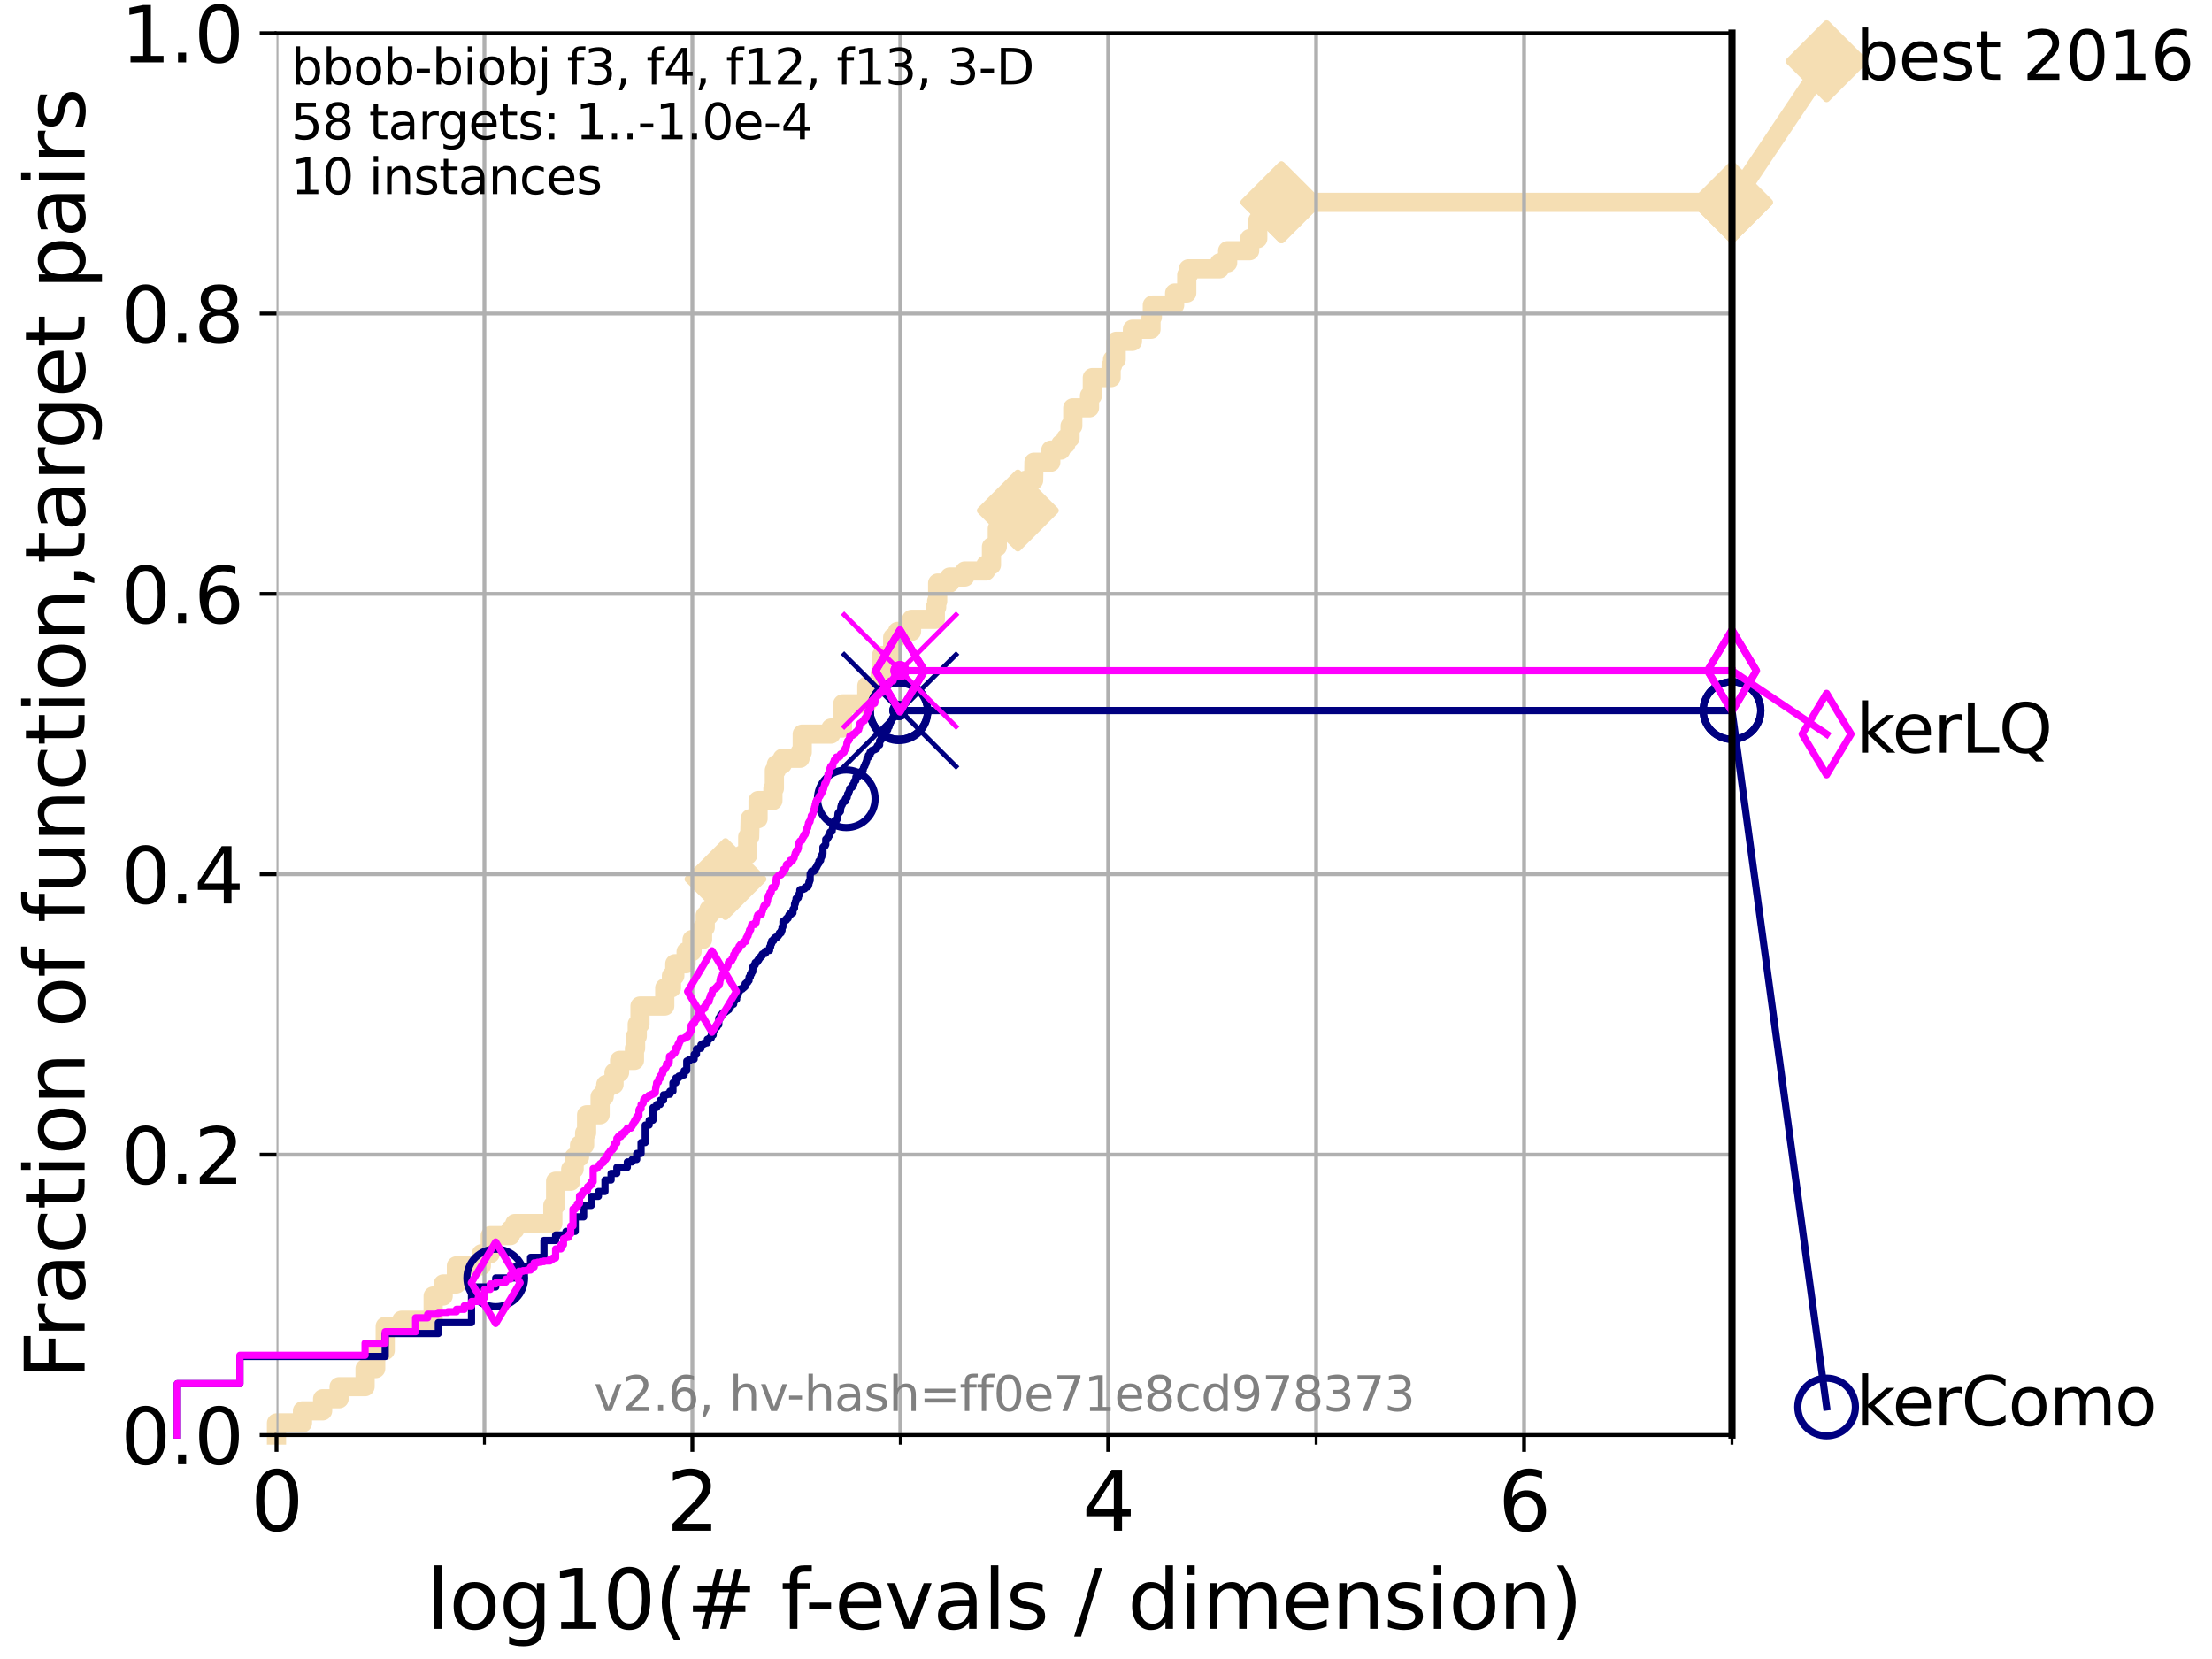 <?xml version="1.0" encoding="utf-8" standalone="no"?>
<!DOCTYPE svg PUBLIC "-//W3C//DTD SVG 1.1//EN"
  "http://www.w3.org/Graphics/SVG/1.1/DTD/svg11.dtd">
<svg xmlns:xlink="http://www.w3.org/1999/xlink" width="460.8pt" height="345.6pt" viewBox="0 0 460.8 345.6" xmlns="http://www.w3.org/2000/svg" version="1.1">
 <defs>
  <style type="text/css">*{stroke-linejoin: round; stroke-linecap: butt}</style>
 </defs>
 <g id="figure_1">
  <g id="patch_1">
   <path d="M 0 345.6 
L 460.8 345.6 
L 460.8 0 
L 0 0 
z
" style="fill: #ffffff"/>
  </g>
  <g id="axes_1">
   <g id="patch_2">
    <path d="M 57.6 298.944 
L 360.806 298.944 
L 360.806 6.912 
L 57.6 6.912 
z
" style="fill: #ffffff"/>
   </g>
   <g id="line2d_1">
    <path d="M 57.6 298.944 
L 57.6 296.426 
L 63.012 296.426 
L 63.012 293.909 
L 67.209 293.909 
L 67.209 291.391 
L 70.639 291.391 
L 70.639 288.874 
L 76.051 288.874 
L 76.051 285.098 
L 78.267 285.098 
L 78.267 281.321 
L 80.249 281.321 
L 80.249 276.286 
L 83.678 276.286 
L 83.678 275.028 
L 90.231 275.028 
L 90.231 269.993 
L 92.323 269.993 
L 92.323 267.475 
L 95.081 267.475 
L 95.081 263.699 
L 100.277 263.699 
L 100.277 261.181 
L 102.129 261.181 
L 102.129 257.405 
L 106.327 257.405 
L 106.327 256.146 
L 107.245 256.146 
L 107.245 254.887 
L 115.168 254.887 
L 115.168 251.111 
L 115.747 251.111 
L 115.747 246.076 
L 118.89 246.076 
L 118.89 243.559 
L 119.6 243.559 
L 119.6 241.041 
L 120.727 241.041 
L 120.727 238.524 
L 121.79 238.524 
L 121.79 236.006 
L 122.199 236.006 
L 122.199 232.23 
L 125.012 232.23 
L 125.012 228.454 
L 125.863 228.454 
L 125.863 227.195 
L 126.193 227.195 
L 126.193 225.936 
L 127.911 225.936 
L 127.911 223.418 
L 129.069 223.418 
L 129.069 220.901 
L 132.169 220.901 
L 132.169 218.383 
L 132.405 218.383 
L 132.405 215.866 
L 132.755 215.866 
L 132.755 213.348 
L 133.323 213.348 
L 133.323 209.572 
L 138.481 209.572 
L 138.481 205.796 
L 139.875 205.796 
L 139.875 203.278 
L 140.574 203.278 
L 140.574 200.761 
L 142.933 200.761 
L 142.933 198.243 
L 144.168 198.243 
L 144.168 195.726 
L 146.362 195.726 
L 146.362 193.208 
L 146.914 193.208 
L 146.914 190.691 
L 147.712 190.691 
L 147.712 189.432 
L 149.262 189.432 
L 149.262 186.914 
L 149.876 186.914 
L 149.876 185.656 
L 151.133 185.656 
L 151.133 183.138 
L 151.306 183.138 
L 151.306 179.362 
L 154.541 179.362 
L 154.541 178.103 
L 155.769 178.103 
L 155.769 174.327 
L 156.172 174.327 
L 156.272 170.551 
L 157.917 170.551 
L 157.917 166.774 
L 161.01 166.774 
L 161.01 164.257 
L 161.316 164.257 
L 161.316 160.481 
L 161.741 160.481 
L 161.741 159.222 
L 162.985 159.222 
L 162.985 157.963 
L 166.671 157.963 
L 166.671 156.704 
L 167.122 156.704 
L 167.122 152.928 
L 173.101 152.928 
L 173.101 151.669 
L 175.496 151.669 
L 175.555 146.634 
L 180.583 146.634 
L 180.583 142.858 
L 183.371 142.858 
L 183.371 140.34 
L 183.62 140.34 
L 183.62 136.564 
L 185.963 136.564 
L 185.963 132.788 
L 186.973 132.788 
L 186.973 131.529 
L 189.889 131.529 
L 189.889 129.012 
L 194.844 129.012 
L 194.844 126.494 
L 195.123 126.494 
L 195.123 125.235 
L 195.331 125.235 
L 195.331 121.459 
L 197.831 121.459 
L 197.831 120.2 
L 200.979 120.2 
L 200.979 118.942 
L 205.353 118.942 
L 205.353 117.683 
L 206.539 117.683 
L 206.539 113.906 
L 207.755 113.906 
L 207.755 110.13 
L 208.699 110.13 
L 208.699 106.354 
L 212.032 106.354 
L 212.032 102.578 
L 213.575 102.578 
L 213.575 100.06 
L 215.327 100.06 
L 215.391 96.284 
L 218.899 96.284 
L 218.899 93.766 
L 220.98 93.766 
L 220.98 92.508 
L 222.059 92.508 
L 222.059 91.249 
L 222.914 91.249 
L 222.914 88.731 
L 223.481 88.731 
L 223.481 84.955 
L 226.963 84.955 
L 226.963 82.438 
L 227.555 82.438 
L 227.555 78.661 
L 231.465 78.661 
L 231.465 76.144 
L 231.761 76.144 
L 231.761 74.885 
L 232.52 74.885 
L 232.52 71.109 
L 235.91 71.109 
L 235.91 68.591 
L 239.777 68.591 
L 239.777 66.074 
L 240.052 66.074 
L 240.052 63.556 
L 244.701 63.556 
L 244.701 61.039 
L 247.224 61.039 
L 247.224 57.262 
L 247.571 57.262 
L 247.571 56.004 
L 254.061 56.004 
L 254.061 54.745 
L 255.743 54.745 
L 255.743 52.227 
L 260.327 52.227 
L 260.327 49.71 
L 262.02 49.71 
L 262.02 45.934 
L 266.951 45.934 
L 266.951 42.157 
L 360.806 42.157 
L 360.806 42.157 
" style="fill: none; stroke: #f5deb3; stroke-width: 4; stroke-linecap: square"/>
   </g>
   <g id="line2d_2">
    <defs>
     <path id="m9121f18ab7" d="M -0 7.778 
L 7.778 0 
L 0 -7.778 
L -7.778 -0 
z
" style="stroke: #f5deb3; stroke-width: 1.5; stroke-linejoin: miter"/>
    </defs>
    <g>
     <use xlink:href="#m9121f18ab7" x="151.133" y="183.138" style="fill: #f5deb3; stroke: #f5deb3; stroke-width: 1.5; stroke-linejoin: miter"/>
     <use xlink:href="#m9121f18ab7" x="212.032" y="106.354" style="fill: #f5deb3; stroke: #f5deb3; stroke-width: 1.5; stroke-linejoin: miter"/>
     <use xlink:href="#m9121f18ab7" x="266.951" y="42.157" style="fill: #f5deb3; stroke: #f5deb3; stroke-width: 1.5; stroke-linejoin: miter"/>
     <use xlink:href="#m9121f18ab7" x="266.951" y="42.157" style="fill: #f5deb3; stroke: #f5deb3; stroke-width: 1.5; stroke-linejoin: miter"/>
     <use xlink:href="#m9121f18ab7" x="360.806" y="42.157" style="fill: #f5deb3; stroke: #f5deb3; stroke-width: 1.5; stroke-linejoin: miter"/>
    </g>
   </g>
   <g id="line2d_3">
    <path style="fill: none; stroke: #f5deb3; stroke-width: 4; stroke-linecap: square"/>
    <g/>
   </g>
   <g id="line2d_4">
    <path d="M 360.806 42.157 
L 380.515 12.753 
" style="fill: none; stroke: #f5deb3; stroke-width: 4; stroke-linecap: square"/>
    <g>
     <use xlink:href="#m9121f18ab7" x="360.806" y="42.157" style="fill: #f5deb3; stroke: #f5deb3; stroke-width: 1.5; stroke-linejoin: miter"/>
     <use xlink:href="#m9121f18ab7" x="380.515" y="12.753" style="fill: #f5deb3; stroke: #f5deb3; stroke-width: 1.5; stroke-linejoin: miter"/>
    </g>
   </g>
   <g id="matplotlib.axis_1">
    <g id="xtick_1">
     <g id="line2d_5">
      <path d="M 57.6 298.944 
L 57.6 6.912 
" clip-path="url(#p63fa5d7e2c)" style="fill: none; stroke: #b0b0b0; stroke-width: 0.8; stroke-linecap: square"/>
     </g>
     <g id="line2d_6">
      <defs>
       <path id="m890351a392" d="M 0 0 
L 0 3.5 
" style="stroke: #000000; stroke-width: 0.8"/>
      </defs>
      <g>
       <use xlink:href="#m890351a392" x="57.6" y="298.944" style="stroke: #000000; stroke-width: 0.8"/>
      </g>
     </g>
     <g id="text_1">
      <!-- 0 -->
      <g transform="translate(52.192 318.861) scale(0.17 -0.17)">
       <defs>
        <path id="DejaVuSans-30" d="M 2034 4250 
Q 1547 4250 1301 3770 
Q 1056 3291 1056 2328 
Q 1056 1369 1301 889 
Q 1547 409 2034 409 
Q 2525 409 2770 889 
Q 3016 1369 3016 2328 
Q 3016 3291 2770 3770 
Q 2525 4250 2034 4250 
z
M 2034 4750 
Q 2819 4750 3233 4129 
Q 3647 3509 3647 2328 
Q 3647 1150 3233 529 
Q 2819 -91 2034 -91 
Q 1250 -91 836 529 
Q 422 1150 422 2328 
Q 422 3509 836 4129 
Q 1250 4750 2034 4750 
z
" transform="scale(0.016)"/>
       </defs>
       <use xlink:href="#DejaVuSans-30"/>
      </g>
     </g>
    </g>
    <g id="xtick_2">
     <g id="line2d_7">
      <path d="M 144.23 298.944 
L 144.23 6.912 
" clip-path="url(#p63fa5d7e2c)" style="fill: none; stroke: #b0b0b0; stroke-width: 0.8; stroke-linecap: square"/>
     </g>
     <g id="line2d_8">
      <g>
       <use xlink:href="#m890351a392" x="144.23" y="298.944" style="stroke: #000000; stroke-width: 0.8"/>
      </g>
     </g>
     <g id="text_2">
      <!-- 2 -->
      <g transform="translate(138.822 318.861) scale(0.17 -0.17)">
       <defs>
        <path id="DejaVuSans-32" d="M 1228 531 
L 3431 531 
L 3431 0 
L 469 0 
L 469 531 
Q 828 903 1448 1529 
Q 2069 2156 2228 2338 
Q 2531 2678 2651 2914 
Q 2772 3150 2772 3378 
Q 2772 3750 2511 3984 
Q 2250 4219 1831 4219 
Q 1534 4219 1204 4116 
Q 875 4013 500 3803 
L 500 4441 
Q 881 4594 1212 4672 
Q 1544 4750 1819 4750 
Q 2544 4750 2975 4387 
Q 3406 4025 3406 3419 
Q 3406 3131 3298 2873 
Q 3191 2616 2906 2266 
Q 2828 2175 2409 1742 
Q 1991 1309 1228 531 
z
" transform="scale(0.016)"/>
       </defs>
       <use xlink:href="#DejaVuSans-32"/>
      </g>
     </g>
    </g>
    <g id="xtick_3">
     <g id="line2d_9">
      <path d="M 230.861 298.944 
L 230.861 6.912 
" clip-path="url(#p63fa5d7e2c)" style="fill: none; stroke: #b0b0b0; stroke-width: 0.8; stroke-linecap: square"/>
     </g>
     <g id="line2d_10">
      <g>
       <use xlink:href="#m890351a392" x="230.861" y="298.944" style="stroke: #000000; stroke-width: 0.8"/>
      </g>
     </g>
     <g id="text_3">
      <!-- 4 -->
      <g transform="translate(225.453 318.861) scale(0.17 -0.17)">
       <defs>
        <path id="DejaVuSans-34" d="M 2419 4116 
L 825 1625 
L 2419 1625 
L 2419 4116 
z
M 2253 4666 
L 3047 4666 
L 3047 1625 
L 3713 1625 
L 3713 1100 
L 3047 1100 
L 3047 0 
L 2419 0 
L 2419 1100 
L 313 1100 
L 313 1709 
L 2253 4666 
z
" transform="scale(0.016)"/>
       </defs>
       <use xlink:href="#DejaVuSans-34"/>
      </g>
     </g>
    </g>
    <g id="xtick_4">
     <g id="line2d_11">
      <path d="M 317.491 298.944 
L 317.491 6.912 
" clip-path="url(#p63fa5d7e2c)" style="fill: none; stroke: #b0b0b0; stroke-width: 0.8; stroke-linecap: square"/>
     </g>
     <g id="line2d_12">
      <g>
       <use xlink:href="#m890351a392" x="317.491" y="298.944" style="stroke: #000000; stroke-width: 0.8"/>
      </g>
     </g>
     <g id="text_4">
      <!-- 6 -->
      <g transform="translate(312.083 318.861) scale(0.17 -0.17)">
       <defs>
        <path id="DejaVuSans-36" d="M 2113 2584 
Q 1688 2584 1439 2293 
Q 1191 2003 1191 1497 
Q 1191 994 1439 701 
Q 1688 409 2113 409 
Q 2538 409 2786 701 
Q 3034 994 3034 1497 
Q 3034 2003 2786 2293 
Q 2538 2584 2113 2584 
z
M 3366 4563 
L 3366 3988 
Q 3128 4100 2886 4159 
Q 2644 4219 2406 4219 
Q 1781 4219 1451 3797 
Q 1122 3375 1075 2522 
Q 1259 2794 1537 2939 
Q 1816 3084 2150 3084 
Q 2853 3084 3261 2657 
Q 3669 2231 3669 1497 
Q 3669 778 3244 343 
Q 2819 -91 2113 -91 
Q 1303 -91 875 529 
Q 447 1150 447 2328 
Q 447 3434 972 4092 
Q 1497 4750 2381 4750 
Q 2619 4750 2861 4703 
Q 3103 4656 3366 4563 
z
" transform="scale(0.016)"/>
       </defs>
       <use xlink:href="#DejaVuSans-36"/>
      </g>
     </g>
    </g>
    <g id="xtick_5">
     <g id="line2d_13">
      <path d="M 100.915 298.944 
L 100.915 6.912 
" clip-path="url(#p63fa5d7e2c)" style="fill: none; stroke: #b0b0b0; stroke-width: 0.8; stroke-linecap: square"/>
     </g>
     <g id="line2d_14">
      <defs>
       <path id="m1c8534cdfa" d="M 0 0 
L 0 2 
" style="stroke: #000000; stroke-width: 0.6"/>
      </defs>
      <g>
       <use xlink:href="#m1c8534cdfa" x="100.915" y="298.944" style="stroke: #000000; stroke-width: 0.6"/>
      </g>
     </g>
    </g>
    <g id="xtick_6">
     <g id="line2d_15">
      <path d="M 187.546 298.944 
L 187.546 6.912 
" clip-path="url(#p63fa5d7e2c)" style="fill: none; stroke: #b0b0b0; stroke-width: 0.8; stroke-linecap: square"/>
     </g>
     <g id="line2d_16">
      <g>
       <use xlink:href="#m1c8534cdfa" x="187.546" y="298.944" style="stroke: #000000; stroke-width: 0.6"/>
      </g>
     </g>
    </g>
    <g id="xtick_7">
     <g id="line2d_17">
      <path d="M 274.176 298.944 
L 274.176 6.912 
" clip-path="url(#p63fa5d7e2c)" style="fill: none; stroke: #b0b0b0; stroke-width: 0.8; stroke-linecap: square"/>
     </g>
     <g id="line2d_18">
      <g>
       <use xlink:href="#m1c8534cdfa" x="274.176" y="298.944" style="stroke: #000000; stroke-width: 0.6"/>
      </g>
     </g>
    </g>
    <g id="xtick_8">
     <g id="line2d_19">
      <path d="M 360.806 298.944 
L 360.806 6.912 
" clip-path="url(#p63fa5d7e2c)" style="fill: none; stroke: #b0b0b0; stroke-width: 0.8; stroke-linecap: square"/>
     </g>
     <g id="line2d_20">
      <g>
       <use xlink:href="#m1c8534cdfa" x="360.806" y="298.944" style="stroke: #000000; stroke-width: 0.6"/>
      </g>
     </g>
    </g>
    <g id="text_5">
     <!-- log10(# f-evals / dimension) -->
     <g transform="translate(88.823 339.314) scale(0.17 -0.17)">
      <defs>
       <path id="DejaVuSans-6c" d="M 603 4863 
L 1178 4863 
L 1178 0 
L 603 0 
L 603 4863 
z
" transform="scale(0.016)"/>
       <path id="DejaVuSans-6f" d="M 1959 3097 
Q 1497 3097 1228 2736 
Q 959 2375 959 1747 
Q 959 1119 1226 758 
Q 1494 397 1959 397 
Q 2419 397 2687 759 
Q 2956 1122 2956 1747 
Q 2956 2369 2687 2733 
Q 2419 3097 1959 3097 
z
M 1959 3584 
Q 2709 3584 3137 3096 
Q 3566 2609 3566 1747 
Q 3566 888 3137 398 
Q 2709 -91 1959 -91 
Q 1206 -91 779 398 
Q 353 888 353 1747 
Q 353 2609 779 3096 
Q 1206 3584 1959 3584 
z
" transform="scale(0.016)"/>
       <path id="DejaVuSans-67" d="M 2906 1791 
Q 2906 2416 2648 2759 
Q 2391 3103 1925 3103 
Q 1463 3103 1205 2759 
Q 947 2416 947 1791 
Q 947 1169 1205 825 
Q 1463 481 1925 481 
Q 2391 481 2648 825 
Q 2906 1169 2906 1791 
z
M 3481 434 
Q 3481 -459 3084 -895 
Q 2688 -1331 1869 -1331 
Q 1566 -1331 1297 -1286 
Q 1028 -1241 775 -1147 
L 775 -588 
Q 1028 -725 1275 -790 
Q 1522 -856 1778 -856 
Q 2344 -856 2625 -561 
Q 2906 -266 2906 331 
L 2906 616 
Q 2728 306 2450 153 
Q 2172 0 1784 0 
Q 1141 0 747 490 
Q 353 981 353 1791 
Q 353 2603 747 3093 
Q 1141 3584 1784 3584 
Q 2172 3584 2450 3431 
Q 2728 3278 2906 2969 
L 2906 3500 
L 3481 3500 
L 3481 434 
z
" transform="scale(0.016)"/>
       <path id="DejaVuSans-31" d="M 794 531 
L 1825 531 
L 1825 4091 
L 703 3866 
L 703 4441 
L 1819 4666 
L 2450 4666 
L 2450 531 
L 3481 531 
L 3481 0 
L 794 0 
L 794 531 
z
" transform="scale(0.016)"/>
       <path id="DejaVuSans-28" d="M 1984 4856 
Q 1566 4138 1362 3434 
Q 1159 2731 1159 2009 
Q 1159 1288 1364 580 
Q 1569 -128 1984 -844 
L 1484 -844 
Q 1016 -109 783 600 
Q 550 1309 550 2009 
Q 550 2706 781 3412 
Q 1013 4119 1484 4856 
L 1984 4856 
z
" transform="scale(0.016)"/>
       <path id="DejaVuSans-23" d="M 3272 2816 
L 2363 2816 
L 2100 1772 
L 3016 1772 
L 3272 2816 
z
M 2803 4594 
L 2478 3297 
L 3391 3297 
L 3719 4594 
L 4219 4594 
L 3897 3297 
L 4872 3297 
L 4872 2816 
L 3775 2816 
L 3519 1772 
L 4513 1772 
L 4513 1294 
L 3397 1294 
L 3072 0 
L 2572 0 
L 2894 1294 
L 1978 1294 
L 1656 0 
L 1153 0 
L 1478 1294 
L 494 1294 
L 494 1772 
L 1594 1772 
L 1856 2816 
L 850 2816 
L 850 3297 
L 1978 3297 
L 2297 4594 
L 2803 4594 
z
" transform="scale(0.016)"/>
       <path id="DejaVuSans-20" transform="scale(0.016)"/>
       <path id="DejaVuSans-66" d="M 2375 4863 
L 2375 4384 
L 1825 4384 
Q 1516 4384 1395 4259 
Q 1275 4134 1275 3809 
L 1275 3500 
L 2222 3500 
L 2222 3053 
L 1275 3053 
L 1275 0 
L 697 0 
L 697 3053 
L 147 3053 
L 147 3500 
L 697 3500 
L 697 3744 
Q 697 4328 969 4595 
Q 1241 4863 1831 4863 
L 2375 4863 
z
" transform="scale(0.016)"/>
       <path id="DejaVuSans-2d" d="M 313 2009 
L 1997 2009 
L 1997 1497 
L 313 1497 
L 313 2009 
z
" transform="scale(0.016)"/>
       <path id="DejaVuSans-65" d="M 3597 1894 
L 3597 1613 
L 953 1613 
Q 991 1019 1311 708 
Q 1631 397 2203 397 
Q 2534 397 2845 478 
Q 3156 559 3463 722 
L 3463 178 
Q 3153 47 2828 -22 
Q 2503 -91 2169 -91 
Q 1331 -91 842 396 
Q 353 884 353 1716 
Q 353 2575 817 3079 
Q 1281 3584 2069 3584 
Q 2775 3584 3186 3129 
Q 3597 2675 3597 1894 
z
M 3022 2063 
Q 3016 2534 2758 2815 
Q 2500 3097 2075 3097 
Q 1594 3097 1305 2825 
Q 1016 2553 972 2059 
L 3022 2063 
z
" transform="scale(0.016)"/>
       <path id="DejaVuSans-76" d="M 191 3500 
L 800 3500 
L 1894 563 
L 2988 3500 
L 3597 3500 
L 2284 0 
L 1503 0 
L 191 3500 
z
" transform="scale(0.016)"/>
       <path id="DejaVuSans-61" d="M 2194 1759 
Q 1497 1759 1228 1600 
Q 959 1441 959 1056 
Q 959 750 1161 570 
Q 1363 391 1709 391 
Q 2188 391 2477 730 
Q 2766 1069 2766 1631 
L 2766 1759 
L 2194 1759 
z
M 3341 1997 
L 3341 0 
L 2766 0 
L 2766 531 
Q 2569 213 2275 61 
Q 1981 -91 1556 -91 
Q 1019 -91 701 211 
Q 384 513 384 1019 
Q 384 1609 779 1909 
Q 1175 2209 1959 2209 
L 2766 2209 
L 2766 2266 
Q 2766 2663 2505 2880 
Q 2244 3097 1772 3097 
Q 1472 3097 1187 3025 
Q 903 2953 641 2809 
L 641 3341 
Q 956 3463 1253 3523 
Q 1550 3584 1831 3584 
Q 2591 3584 2966 3190 
Q 3341 2797 3341 1997 
z
" transform="scale(0.016)"/>
       <path id="DejaVuSans-73" d="M 2834 3397 
L 2834 2853 
Q 2591 2978 2328 3040 
Q 2066 3103 1784 3103 
Q 1356 3103 1142 2972 
Q 928 2841 928 2578 
Q 928 2378 1081 2264 
Q 1234 2150 1697 2047 
L 1894 2003 
Q 2506 1872 2764 1633 
Q 3022 1394 3022 966 
Q 3022 478 2636 193 
Q 2250 -91 1575 -91 
Q 1294 -91 989 -36 
Q 684 19 347 128 
L 347 722 
Q 666 556 975 473 
Q 1284 391 1588 391 
Q 1994 391 2212 530 
Q 2431 669 2431 922 
Q 2431 1156 2273 1281 
Q 2116 1406 1581 1522 
L 1381 1569 
Q 847 1681 609 1914 
Q 372 2147 372 2553 
Q 372 3047 722 3315 
Q 1072 3584 1716 3584 
Q 2034 3584 2315 3537 
Q 2597 3491 2834 3397 
z
" transform="scale(0.016)"/>
       <path id="DejaVuSans-2f" d="M 1625 4666 
L 2156 4666 
L 531 -594 
L 0 -594 
L 1625 4666 
z
" transform="scale(0.016)"/>
       <path id="DejaVuSans-64" d="M 2906 2969 
L 2906 4863 
L 3481 4863 
L 3481 0 
L 2906 0 
L 2906 525 
Q 2725 213 2448 61 
Q 2172 -91 1784 -91 
Q 1150 -91 751 415 
Q 353 922 353 1747 
Q 353 2572 751 3078 
Q 1150 3584 1784 3584 
Q 2172 3584 2448 3432 
Q 2725 3281 2906 2969 
z
M 947 1747 
Q 947 1113 1208 752 
Q 1469 391 1925 391 
Q 2381 391 2643 752 
Q 2906 1113 2906 1747 
Q 2906 2381 2643 2742 
Q 2381 3103 1925 3103 
Q 1469 3103 1208 2742 
Q 947 2381 947 1747 
z
" transform="scale(0.016)"/>
       <path id="DejaVuSans-69" d="M 603 3500 
L 1178 3500 
L 1178 0 
L 603 0 
L 603 3500 
z
M 603 4863 
L 1178 4863 
L 1178 4134 
L 603 4134 
L 603 4863 
z
" transform="scale(0.016)"/>
       <path id="DejaVuSans-6d" d="M 3328 2828 
Q 3544 3216 3844 3400 
Q 4144 3584 4550 3584 
Q 5097 3584 5394 3201 
Q 5691 2819 5691 2113 
L 5691 0 
L 5113 0 
L 5113 2094 
Q 5113 2597 4934 2840 
Q 4756 3084 4391 3084 
Q 3944 3084 3684 2787 
Q 3425 2491 3425 1978 
L 3425 0 
L 2847 0 
L 2847 2094 
Q 2847 2600 2669 2842 
Q 2491 3084 2119 3084 
Q 1678 3084 1418 2786 
Q 1159 2488 1159 1978 
L 1159 0 
L 581 0 
L 581 3500 
L 1159 3500 
L 1159 2956 
Q 1356 3278 1631 3431 
Q 1906 3584 2284 3584 
Q 2666 3584 2933 3390 
Q 3200 3197 3328 2828 
z
" transform="scale(0.016)"/>
       <path id="DejaVuSans-6e" d="M 3513 2113 
L 3513 0 
L 2938 0 
L 2938 2094 
Q 2938 2591 2744 2837 
Q 2550 3084 2163 3084 
Q 1697 3084 1428 2787 
Q 1159 2491 1159 1978 
L 1159 0 
L 581 0 
L 581 3500 
L 1159 3500 
L 1159 2956 
Q 1366 3272 1645 3428 
Q 1925 3584 2291 3584 
Q 2894 3584 3203 3211 
Q 3513 2838 3513 2113 
z
" transform="scale(0.016)"/>
       <path id="DejaVuSans-29" d="M 513 4856 
L 1013 4856 
Q 1481 4119 1714 3412 
Q 1947 2706 1947 2009 
Q 1947 1309 1714 600 
Q 1481 -109 1013 -844 
L 513 -844 
Q 928 -128 1133 580 
Q 1338 1288 1338 2009 
Q 1338 2731 1133 3434 
Q 928 4138 513 4856 
z
" transform="scale(0.016)"/>
      </defs>
      <use xlink:href="#DejaVuSans-6c"/>
      <use xlink:href="#DejaVuSans-6f" x="27.783"/>
      <use xlink:href="#DejaVuSans-67" x="88.965"/>
      <use xlink:href="#DejaVuSans-31" x="152.441"/>
      <use xlink:href="#DejaVuSans-30" x="216.064"/>
      <use xlink:href="#DejaVuSans-28" x="279.688"/>
      <use xlink:href="#DejaVuSans-23" x="318.701"/>
      <use xlink:href="#DejaVuSans-20" x="402.49"/>
      <use xlink:href="#DejaVuSans-66" x="434.277"/>
      <use xlink:href="#DejaVuSans-2d" x="463.982"/>
      <use xlink:href="#DejaVuSans-65" x="500.066"/>
      <use xlink:href="#DejaVuSans-76" x="561.59"/>
      <use xlink:href="#DejaVuSans-61" x="620.77"/>
      <use xlink:href="#DejaVuSans-6c" x="682.049"/>
      <use xlink:href="#DejaVuSans-73" x="709.832"/>
      <use xlink:href="#DejaVuSans-20" x="761.932"/>
      <use xlink:href="#DejaVuSans-2f" x="793.719"/>
      <use xlink:href="#DejaVuSans-20" x="827.41"/>
      <use xlink:href="#DejaVuSans-64" x="859.197"/>
      <use xlink:href="#DejaVuSans-69" x="922.674"/>
      <use xlink:href="#DejaVuSans-6d" x="950.457"/>
      <use xlink:href="#DejaVuSans-65" x="1047.869"/>
      <use xlink:href="#DejaVuSans-6e" x="1109.393"/>
      <use xlink:href="#DejaVuSans-73" x="1172.771"/>
      <use xlink:href="#DejaVuSans-69" x="1224.871"/>
      <use xlink:href="#DejaVuSans-6f" x="1252.654"/>
      <use xlink:href="#DejaVuSans-6e" x="1313.836"/>
      <use xlink:href="#DejaVuSans-29" x="1377.215"/>
     </g>
    </g>
   </g>
   <g id="matplotlib.axis_2">
    <g id="ytick_1">
     <g id="line2d_21">
      <path d="M 57.6 298.944 
L 360.806 298.944 
" clip-path="url(#p63fa5d7e2c)" style="fill: none; stroke: #b0b0b0; stroke-width: 0.8; stroke-linecap: square"/>
     </g>
     <g id="line2d_22">
      <defs>
       <path id="mbfeface6e7" d="M 0 0 
L -3.5 0 
" style="stroke: #000000; stroke-width: 0.8"/>
      </defs>
      <g>
       <use xlink:href="#mbfeface6e7" x="57.6" y="298.944" style="stroke: #000000; stroke-width: 0.8"/>
      </g>
     </g>
     <g id="text_6">
      <!-- 0.0 -->
      <g transform="translate(25.155 305.023) scale(0.16 -0.16)">
       <defs>
        <path id="DejaVuSans-2e" d="M 684 794 
L 1344 794 
L 1344 0 
L 684 0 
L 684 794 
z
" transform="scale(0.016)"/>
       </defs>
       <use xlink:href="#DejaVuSans-30"/>
       <use xlink:href="#DejaVuSans-2e" x="63.623"/>
       <use xlink:href="#DejaVuSans-30" x="95.41"/>
      </g>
     </g>
    </g>
    <g id="ytick_2">
     <g id="line2d_23">
      <path d="M 57.6 240.538 
L 360.806 240.538 
" clip-path="url(#p63fa5d7e2c)" style="fill: none; stroke: #b0b0b0; stroke-width: 0.8; stroke-linecap: square"/>
     </g>
     <g id="line2d_24">
      <g>
       <use xlink:href="#mbfeface6e7" x="57.6" y="240.538" style="stroke: #000000; stroke-width: 0.8"/>
      </g>
     </g>
     <g id="text_7">
      <!-- 0.2 -->
      <g transform="translate(25.155 246.616) scale(0.16 -0.16)">
       <use xlink:href="#DejaVuSans-30"/>
       <use xlink:href="#DejaVuSans-2e" x="63.623"/>
       <use xlink:href="#DejaVuSans-32" x="95.41"/>
      </g>
     </g>
    </g>
    <g id="ytick_3">
     <g id="line2d_25">
      <path d="M 57.6 182.131 
L 360.806 182.131 
" clip-path="url(#p63fa5d7e2c)" style="fill: none; stroke: #b0b0b0; stroke-width: 0.8; stroke-linecap: square"/>
     </g>
     <g id="line2d_26">
      <g>
       <use xlink:href="#mbfeface6e7" x="57.6" y="182.131" style="stroke: #000000; stroke-width: 0.8"/>
      </g>
     </g>
     <g id="text_8">
      <!-- 0.4 -->
      <g transform="translate(25.155 188.21) scale(0.16 -0.16)">
       <use xlink:href="#DejaVuSans-30"/>
       <use xlink:href="#DejaVuSans-2e" x="63.623"/>
       <use xlink:href="#DejaVuSans-34" x="95.41"/>
      </g>
     </g>
    </g>
    <g id="ytick_4">
     <g id="line2d_27">
      <path d="M 57.6 123.725 
L 360.806 123.725 
" clip-path="url(#p63fa5d7e2c)" style="fill: none; stroke: #b0b0b0; stroke-width: 0.8; stroke-linecap: square"/>
     </g>
     <g id="line2d_28">
      <g>
       <use xlink:href="#mbfeface6e7" x="57.6" y="123.725" style="stroke: #000000; stroke-width: 0.8"/>
      </g>
     </g>
     <g id="text_9">
      <!-- 0.6 -->
      <g transform="translate(25.155 129.804) scale(0.16 -0.16)">
       <use xlink:href="#DejaVuSans-30"/>
       <use xlink:href="#DejaVuSans-2e" x="63.623"/>
       <use xlink:href="#DejaVuSans-36" x="95.41"/>
      </g>
     </g>
    </g>
    <g id="ytick_5">
     <g id="line2d_29">
      <path d="M 57.6 65.318 
L 360.806 65.318 
" clip-path="url(#p63fa5d7e2c)" style="fill: none; stroke: #b0b0b0; stroke-width: 0.8; stroke-linecap: square"/>
     </g>
     <g id="line2d_30">
      <g>
       <use xlink:href="#mbfeface6e7" x="57.6" y="65.318" style="stroke: #000000; stroke-width: 0.8"/>
      </g>
     </g>
     <g id="text_10">
      <!-- 0.8 -->
      <g transform="translate(25.155 71.397) scale(0.16 -0.16)">
       <defs>
        <path id="DejaVuSans-38" d="M 2034 2216 
Q 1584 2216 1326 1975 
Q 1069 1734 1069 1313 
Q 1069 891 1326 650 
Q 1584 409 2034 409 
Q 2484 409 2743 651 
Q 3003 894 3003 1313 
Q 3003 1734 2745 1975 
Q 2488 2216 2034 2216 
z
M 1403 2484 
Q 997 2584 770 2862 
Q 544 3141 544 3541 
Q 544 4100 942 4425 
Q 1341 4750 2034 4750 
Q 2731 4750 3128 4425 
Q 3525 4100 3525 3541 
Q 3525 3141 3298 2862 
Q 3072 2584 2669 2484 
Q 3125 2378 3379 2068 
Q 3634 1759 3634 1313 
Q 3634 634 3220 271 
Q 2806 -91 2034 -91 
Q 1263 -91 848 271 
Q 434 634 434 1313 
Q 434 1759 690 2068 
Q 947 2378 1403 2484 
z
M 1172 3481 
Q 1172 3119 1398 2916 
Q 1625 2713 2034 2713 
Q 2441 2713 2670 2916 
Q 2900 3119 2900 3481 
Q 2900 3844 2670 4047 
Q 2441 4250 2034 4250 
Q 1625 4250 1398 4047 
Q 1172 3844 1172 3481 
z
" transform="scale(0.016)"/>
       </defs>
       <use xlink:href="#DejaVuSans-30"/>
       <use xlink:href="#DejaVuSans-2e" x="63.623"/>
       <use xlink:href="#DejaVuSans-38" x="95.41"/>
      </g>
     </g>
    </g>
    <g id="ytick_6">
     <g id="line2d_31">
      <path d="M 57.6 6.912 
L 360.806 6.912 
" clip-path="url(#p63fa5d7e2c)" style="fill: none; stroke: #b0b0b0; stroke-width: 0.8; stroke-linecap: square"/>
     </g>
     <g id="line2d_32">
      <g>
       <use xlink:href="#mbfeface6e7" x="57.6" y="6.912" style="stroke: #000000; stroke-width: 0.8"/>
      </g>
     </g>
     <g id="text_11">
      <!-- 1.0 -->
      <g transform="translate(25.155 12.991) scale(0.16 -0.16)">
       <use xlink:href="#DejaVuSans-31"/>
       <use xlink:href="#DejaVuSans-2e" x="63.623"/>
       <use xlink:href="#DejaVuSans-30" x="95.41"/>
      </g>
     </g>
    </g>
    <g id="text_12">
     <!-- Fraction of function,target pairs -->
     <g transform="translate(17.62 287.313) rotate(-90) scale(0.17 -0.17)">
      <defs>
       <path id="DejaVuSans-46" d="M 628 4666 
L 3309 4666 
L 3309 4134 
L 1259 4134 
L 1259 2759 
L 3109 2759 
L 3109 2228 
L 1259 2228 
L 1259 0 
L 628 0 
L 628 4666 
z
" transform="scale(0.016)"/>
       <path id="DejaVuSans-72" d="M 2631 2963 
Q 2534 3019 2420 3045 
Q 2306 3072 2169 3072 
Q 1681 3072 1420 2755 
Q 1159 2438 1159 1844 
L 1159 0 
L 581 0 
L 581 3500 
L 1159 3500 
L 1159 2956 
Q 1341 3275 1631 3429 
Q 1922 3584 2338 3584 
Q 2397 3584 2469 3576 
Q 2541 3569 2628 3553 
L 2631 2963 
z
" transform="scale(0.016)"/>
       <path id="DejaVuSans-63" d="M 3122 3366 
L 3122 2828 
Q 2878 2963 2633 3030 
Q 2388 3097 2138 3097 
Q 1578 3097 1268 2742 
Q 959 2388 959 1747 
Q 959 1106 1268 751 
Q 1578 397 2138 397 
Q 2388 397 2633 464 
Q 2878 531 3122 666 
L 3122 134 
Q 2881 22 2623 -34 
Q 2366 -91 2075 -91 
Q 1284 -91 818 406 
Q 353 903 353 1747 
Q 353 2603 823 3093 
Q 1294 3584 2113 3584 
Q 2378 3584 2631 3529 
Q 2884 3475 3122 3366 
z
" transform="scale(0.016)"/>
       <path id="DejaVuSans-74" d="M 1172 4494 
L 1172 3500 
L 2356 3500 
L 2356 3053 
L 1172 3053 
L 1172 1153 
Q 1172 725 1289 603 
Q 1406 481 1766 481 
L 2356 481 
L 2356 0 
L 1766 0 
Q 1100 0 847 248 
Q 594 497 594 1153 
L 594 3053 
L 172 3053 
L 172 3500 
L 594 3500 
L 594 4494 
L 1172 4494 
z
" transform="scale(0.016)"/>
       <path id="DejaVuSans-75" d="M 544 1381 
L 544 3500 
L 1119 3500 
L 1119 1403 
Q 1119 906 1312 657 
Q 1506 409 1894 409 
Q 2359 409 2629 706 
Q 2900 1003 2900 1516 
L 2900 3500 
L 3475 3500 
L 3475 0 
L 2900 0 
L 2900 538 
Q 2691 219 2414 64 
Q 2138 -91 1772 -91 
Q 1169 -91 856 284 
Q 544 659 544 1381 
z
M 1991 3584 
L 1991 3584 
z
" transform="scale(0.016)"/>
       <path id="DejaVuSans-2c" d="M 750 794 
L 1409 794 
L 1409 256 
L 897 -744 
L 494 -744 
L 750 256 
L 750 794 
z
" transform="scale(0.016)"/>
       <path id="DejaVuSans-70" d="M 1159 525 
L 1159 -1331 
L 581 -1331 
L 581 3500 
L 1159 3500 
L 1159 2969 
Q 1341 3281 1617 3432 
Q 1894 3584 2278 3584 
Q 2916 3584 3314 3078 
Q 3713 2572 3713 1747 
Q 3713 922 3314 415 
Q 2916 -91 2278 -91 
Q 1894 -91 1617 61 
Q 1341 213 1159 525 
z
M 3116 1747 
Q 3116 2381 2855 2742 
Q 2594 3103 2138 3103 
Q 1681 3103 1420 2742 
Q 1159 2381 1159 1747 
Q 1159 1113 1420 752 
Q 1681 391 2138 391 
Q 2594 391 2855 752 
Q 3116 1113 3116 1747 
z
" transform="scale(0.016)"/>
      </defs>
      <use xlink:href="#DejaVuSans-46"/>
      <use xlink:href="#DejaVuSans-72" x="50.27"/>
      <use xlink:href="#DejaVuSans-61" x="91.383"/>
      <use xlink:href="#DejaVuSans-63" x="152.662"/>
      <use xlink:href="#DejaVuSans-74" x="207.643"/>
      <use xlink:href="#DejaVuSans-69" x="246.852"/>
      <use xlink:href="#DejaVuSans-6f" x="274.635"/>
      <use xlink:href="#DejaVuSans-6e" x="335.816"/>
      <use xlink:href="#DejaVuSans-20" x="399.195"/>
      <use xlink:href="#DejaVuSans-6f" x="430.982"/>
      <use xlink:href="#DejaVuSans-66" x="492.164"/>
      <use xlink:href="#DejaVuSans-20" x="527.369"/>
      <use xlink:href="#DejaVuSans-66" x="559.156"/>
      <use xlink:href="#DejaVuSans-75" x="594.361"/>
      <use xlink:href="#DejaVuSans-6e" x="657.74"/>
      <use xlink:href="#DejaVuSans-63" x="721.119"/>
      <use xlink:href="#DejaVuSans-74" x="776.1"/>
      <use xlink:href="#DejaVuSans-69" x="815.309"/>
      <use xlink:href="#DejaVuSans-6f" x="843.092"/>
      <use xlink:href="#DejaVuSans-6e" x="904.273"/>
      <use xlink:href="#DejaVuSans-2c" x="967.652"/>
      <use xlink:href="#DejaVuSans-74" x="999.439"/>
      <use xlink:href="#DejaVuSans-61" x="1038.648"/>
      <use xlink:href="#DejaVuSans-72" x="1099.928"/>
      <use xlink:href="#DejaVuSans-67" x="1139.291"/>
      <use xlink:href="#DejaVuSans-65" x="1202.768"/>
      <use xlink:href="#DejaVuSans-74" x="1264.291"/>
      <use xlink:href="#DejaVuSans-20" x="1303.5"/>
      <use xlink:href="#DejaVuSans-70" x="1335.287"/>
      <use xlink:href="#DejaVuSans-61" x="1398.764"/>
      <use xlink:href="#DejaVuSans-69" x="1460.043"/>
      <use xlink:href="#DejaVuSans-72" x="1487.826"/>
      <use xlink:href="#DejaVuSans-73" x="1528.939"/>
     </g>
    </g>
   </g>
   <g id="line2d_33">
    <defs>
     <path id="m19267f11f2" d="M 0 1.5 
C 0.398 1.5 0.779 1.342 1.061 1.061 
C 1.342 0.779 1.5 0.398 1.5 0 
C 1.5 -0.398 1.342 -0.779 1.061 -1.061 
C 0.779 -1.342 0.398 -1.5 0 -1.5 
C -0.398 -1.5 -0.779 -1.342 -1.061 -1.061 
C -1.342 -0.779 -1.5 -0.398 -1.5 0 
C -1.5 0.398 -1.342 0.779 -1.061 1.061 
C -0.779 1.342 -0.398 1.5 0 1.5 
z
" style="stroke: #f5deb3"/>
    </defs>
    <g>
     <use xlink:href="#m19267f11f2" x="266.951" y="42.157" style="fill: #f5deb3; stroke: #f5deb3"/>
     <use xlink:href="#m19267f11f2" x="266.951" y="42.157" style="fill: #f5deb3; stroke: #f5deb3"/>
    </g>
   </g>
   <g id="line2d_34">
    <defs>
     <path id="m06fe6dc5dc" d="M 0 1.5 
C 0.398 1.5 0.779 1.342 1.061 1.061 
C 1.342 0.779 1.5 0.398 1.5 0 
C 1.5 -0.398 1.342 -0.779 1.061 -1.061 
C 0.779 -1.342 0.398 -1.5 0 -1.5 
C -0.398 -1.5 -0.779 -1.342 -1.061 -1.061 
C -1.342 -0.779 -1.5 -0.398 -1.5 0 
C -1.5 0.398 -1.342 0.779 -1.061 1.061 
C -0.779 1.342 -0.398 1.5 0 1.5 
z
" style="stroke: #000080"/>
    </defs>
    <g>
     <use xlink:href="#m06fe6dc5dc" x="187.255" y="148.019" style="fill: #000080; stroke: #000080"/>
     <use xlink:href="#m06fe6dc5dc" x="187.255" y="148.019" style="fill: #000080; stroke: #000080"/>
    </g>
   </g>
   <g id="line2d_35">
    <path d="M 36.933 298.944 
L 36.933 288.245 
L 49.973 288.245 
L 49.973 282.58 
L 80.249 282.58 
L 80.249 277.797 
L 91.306 277.797 
L 91.306 275.531 
L 98.223 275.531 
L 98.223 268.104 
L 103.27 268.104 
L 103.27 266.216 
L 107.245 266.216 
L 107.245 263.951 
L 110.525 263.951 
L 110.525 261.936 
L 113.317 261.936 
L 113.317 258.412 
L 115.747 258.412 
L 115.747 257.279 
L 117.9 257.279 
L 117.9 256.524 
L 119.831 256.524 
L 119.831 253.503 
L 121.582 253.503 
L 121.582 251.111 
L 123.184 251.111 
L 123.184 249.223 
L 124.66 249.223 
L 124.66 248.216 
L 126.029 248.216 
L 126.029 245.824 
L 127.304 245.824 
L 127.304 244.44 
L 128.499 244.44 
L 128.499 243.181 
L 130.683 243.181 
L 130.683 242.048 
L 131.686 242.048 
L 131.686 241.545 
L 132.639 241.545 
L 132.639 240.286 
L 133.546 240.286 
L 133.546 238.02 
L 134.411 238.02 
L 134.411 234.37 
L 135.238 234.37 
L 135.238 233.363 
L 136.03 233.363 
L 136.03 230.719 
L 136.79 230.719 
L 136.79 230.09 
L 137.521 230.09 
L 137.521 229.209 
L 138.224 229.209 
L 138.224 228.076 
L 138.902 228.076 
L 138.902 227.95 
L 139.556 227.95 
L 139.556 227.321 
L 140.189 227.321 
L 140.189 225.558 
L 140.801 225.558 
L 140.801 224.551 
L 141.393 224.551 
L 141.393 224.174 
L 141.968 224.174 
L 141.968 223.922 
L 142.525 223.922 
L 142.525 223.041 
L 143.066 223.041 
L 143.066 221.027 
L 143.593 221.027 
L 143.593 220.649 
L 144.603 220.649 
L 144.603 219.642 
L 145.088 219.642 
L 145.088 218.509 
L 145.562 218.509 
L 145.562 218.383 
L 146.023 218.383 
L 146.023 217.628 
L 146.474 217.628 
L 146.474 217.376 
L 146.914 217.376 
L 146.914 217.251 
L 147.344 217.251 
L 147.344 216.495 
L 147.764 216.495 
L 147.764 216.244 
L 148.176 216.244 
L 148.176 215.614 
L 148.578 215.614 
L 148.578 214.481 
L 148.972 214.481 
L 148.972 213.978 
L 149.358 213.978 
L 149.358 213.474 
L 149.736 213.474 
L 149.736 212.09 
L 150.107 212.09 
L 150.107 211.46 
L 150.47 211.46 
L 150.47 211.083 
L 150.827 211.083 
L 150.827 210.831 
L 151.177 210.831 
L 151.177 210.579 
L 151.52 210.579 
L 151.52 210.327 
L 151.858 210.327 
L 151.858 209.824 
L 152.189 209.824 
L 152.189 209.32 
L 152.515 209.32 
L 152.515 209.195 
L 152.835 209.195 
L 152.835 208.439 
L 153.15 208.439 
L 153.15 208.188 
L 153.46 208.188 
L 153.46 207.306 
L 153.764 207.306 
L 153.764 206.551 
L 154.064 206.551 
L 154.064 206.048 
L 154.65 206.048 
L 154.65 205.796 
L 154.936 205.796 
L 154.936 205.544 
L 155.218 205.544 
L 155.218 204.915 
L 155.495 204.915 
L 155.495 204.663 
L 155.769 204.663 
L 155.769 204.285 
L 156.039 204.285 
L 156.039 203.53 
L 156.305 203.53 
L 156.305 202.901 
L 156.567 202.901 
L 156.567 202.397 
L 156.825 202.397 
L 156.825 201.39 
L 157.081 201.39 
L 157.081 201.013 
L 157.332 201.013 
L 157.332 200.509 
L 157.581 200.509 
L 157.581 200.383 
L 157.826 200.383 
L 157.826 200.006 
L 158.068 200.006 
L 158.068 199.628 
L 158.306 199.628 
L 158.306 199.376 
L 158.542 199.376 
L 158.542 199.124 
L 158.775 199.124 
L 158.775 198.747 
L 159.005 198.747 
L 159.005 198.621 
L 159.457 198.621 
L 159.457 198.117 
L 159.899 198.117 
L 159.899 197.992 
L 160.33 197.992 
L 160.33 197.236 
L 160.542 197.236 
L 160.542 196.607 
L 160.752 196.607 
L 160.752 195.978 
L 161.164 195.978 
L 161.164 195.6 
L 161.367 195.6 
L 161.367 195.348 
L 161.567 195.348 
L 161.567 195.222 
L 161.962 195.222 
L 161.962 194.971 
L 162.157 194.971 
L 162.157 194.719 
L 162.349 194.719 
L 162.349 194.341 
L 162.728 194.341 
L 162.728 193.838 
L 162.915 193.838 
L 162.915 193.082 
L 163.1 193.082 
L 163.1 191.95 
L 163.464 191.95 
L 163.464 191.698 
L 163.822 191.698 
L 163.822 191.32 
L 164.173 191.32 
L 164.173 190.943 
L 164.346 190.943 
L 164.346 190.565 
L 164.687 190.565 
L 164.687 190.187 
L 165.187 190.187 
L 165.187 189.432 
L 165.351 189.432 
L 165.351 189.18 
L 165.514 189.18 
L 165.514 188.299 
L 165.675 188.299 
L 165.675 187.796 
L 165.835 187.796 
L 165.835 187.166 
L 165.993 187.166 
L 165.993 187.04 
L 166.306 187.04 
L 166.306 186.537 
L 166.461 186.537 
L 166.461 186.159 
L 166.614 186.159 
L 166.614 185.404 
L 166.766 185.404 
L 166.766 185.278 
L 167.362 185.278 
L 167.362 185.152 
L 167.653 185.152 
L 167.653 184.9 
L 167.797 184.9 
L 167.797 184.775 
L 168.222 184.775 
L 168.222 184.649 
L 168.362 184.649 
L 168.362 184.271 
L 168.5 184.271 
L 168.5 183.768 
L 168.638 183.768 
L 168.638 183.39 
L 168.774 183.39 
L 168.774 182.005 
L 168.91 182.005 
L 168.91 181.754 
L 169.044 181.754 
L 169.044 181.502 
L 169.573 181.502 
L 169.573 181.376 
L 169.703 181.376 
L 169.703 181.25 
L 169.832 181.25 
L 169.832 180.872 
L 169.961 180.872 
L 169.961 180.747 
L 170.088 180.747 
L 170.088 180.495 
L 170.214 180.495 
L 170.214 180.243 
L 170.34 180.243 
L 170.34 179.991 
L 170.465 179.991 
L 170.465 179.865 
L 170.589 179.865 
L 170.589 179.362 
L 170.834 179.362 
L 170.834 179.236 
L 170.956 179.236 
L 170.956 178.733 
L 171.077 178.733 
L 171.077 178.481 
L 171.197 178.481 
L 171.197 178.103 
L 171.316 178.103 
L 171.316 177.851 
L 171.434 177.851 
L 171.434 176.467 
L 171.552 176.467 
L 171.552 176.341 
L 171.669 176.341 
L 171.669 176.215 
L 171.901 176.215 
L 171.901 175.963 
L 172.016 175.963 
L 172.016 174.83 
L 172.356 174.83 
L 172.356 174.453 
L 172.58 174.453 
L 172.58 174.075 
L 172.801 174.075 
L 172.911 173.32 
L 173.128 173.32 
L 173.128 173.194 
L 173.342 173.194 
L 173.449 172.313 
L 173.555 172.313 
L 173.555 172.061 
L 173.869 172.061 
L 173.869 170.928 
L 174.279 170.928 
L 174.381 170.551 
L 174.481 170.551 
L 174.582 169.418 
L 174.681 169.418 
L 174.681 169.292 
L 174.879 169.292 
L 174.879 169.04 
L 175.075 169.04 
L 175.172 168.033 
L 175.268 168.033 
L 175.268 167.655 
L 175.46 167.655 
L 175.46 167.152 
L 175.744 167.152 
L 175.838 166.9 
L 176.116 166.9 
L 176.116 166.397 
L 176.299 166.397 
L 176.299 166.145 
L 176.481 166.145 
L 176.571 165.39 
L 176.75 165.39 
L 176.839 164.886 
L 176.927 164.886 
L 177.015 164.257 
L 177.19 164.257 
L 177.277 164.005 
L 177.535 164.005 
L 177.62 163.502 
L 177.705 163.502 
L 177.705 163.376 
L 177.873 163.376 
L 177.957 162.746 
L 178.04 162.746 
L 178.04 162.62 
L 178.288 162.62 
L 178.288 161.865 
L 178.694 161.865 
L 178.694 161.739 
L 178.854 161.739 
L 178.854 161.488 
L 179.091 161.488 
L 179.091 161.11 
L 179.403 161.11 
L 179.48 160.606 
L 179.786 160.606 
L 179.862 159.977 
L 179.937 159.977 
L 180.012 159.599 
L 180.161 159.599 
L 180.235 159.096 
L 180.383 159.096 
L 180.456 158.592 
L 180.529 158.592 
L 180.602 157.963 
L 180.746 157.963 
L 180.746 157.837 
L 180.89 157.837 
L 180.89 157.334 
L 181.244 157.334 
L 181.244 156.704 
L 181.522 156.704 
L 181.591 156.327 
L 181.864 156.327 
L 181.864 156.201 
L 182.201 156.201 
L 182.201 156.075 
L 182.465 156.075 
L 182.465 155.949 
L 182.661 155.949 
L 182.661 155.571 
L 182.791 155.571 
L 182.791 155.32 
L 182.984 155.32 
L 182.984 155.194 
L 183.238 155.194 
L 183.238 154.313 
L 183.364 154.313 
L 183.364 154.187 
L 183.551 154.187 
L 183.551 153.683 
L 183.797 153.683 
L 183.797 153.557 
L 183.919 153.557 
L 183.919 153.432 
L 184.101 153.432 
L 184.161 153.054 
L 184.221 153.054 
L 184.281 152.676 
L 184.4 152.676 
L 184.459 152.424 
L 184.518 152.424 
L 184.518 152.173 
L 184.752 152.173 
L 184.752 152.047 
L 184.926 152.047 
L 184.983 151.543 
L 185.041 151.543 
L 185.041 151.417 
L 185.212 151.417 
L 185.269 151.04 
L 185.325 151.04 
L 185.325 150.788 
L 185.438 150.788 
L 185.494 150.41 
L 185.605 150.41 
L 185.661 150.159 
L 185.771 150.159 
L 185.827 149.781 
L 185.936 149.781 
L 185.936 149.529 
L 186.153 149.529 
L 186.153 149.152 
L 186.368 149.152 
L 186.475 148.9 
L 186.633 148.9 
L 186.686 148.396 
L 187.101 148.396 
L 187.101 148.271 
L 187.255 148.271 
L 187.255 148.019 
L 360.806 148.019 
L 360.806 148.019 
" style="fill: none; stroke: #000080; stroke-width: 1.5; stroke-linecap: square"/>
   </g>
   <g id="line2d_36">
    <defs>
     <path id="m2e880f4438" d="M 0 6 
C 1.591 6 3.117 5.368 4.243 4.243 
C 5.368 3.117 6 1.591 6 0 
C 6 -1.591 5.368 -3.117 4.243 -4.243 
C 3.117 -5.368 1.591 -6 0 -6 
C -1.591 -6 -3.117 -5.368 -4.243 -4.243 
C -5.368 -3.117 -6 -1.591 -6 0 
C -6 1.591 -5.368 3.117 -4.243 4.243 
C -3.117 5.368 -1.591 6 0 6 
z
" style="stroke: #000080; stroke-width: 1.5"/>
    </defs>
    <g>
     <use xlink:href="#m2e880f4438" x="103.27" y="266.216" style="fill-opacity: 0; stroke: #000080; stroke-width: 1.5"/>
     <use xlink:href="#m2e880f4438" x="176.299" y="166.397" style="fill-opacity: 0; stroke: #000080; stroke-width: 1.5"/>
     <use xlink:href="#m2e880f4438" x="187.255" y="148.271" style="fill-opacity: 0; stroke: #000080; stroke-width: 1.5"/>
     <use xlink:href="#m2e880f4438" x="187.255" y="148.019" style="fill-opacity: 0; stroke: #000080; stroke-width: 1.5"/>
     <use xlink:href="#m2e880f4438" x="187.255" y="148.019" style="fill-opacity: 0; stroke: #000080; stroke-width: 1.5"/>
     <use xlink:href="#m2e880f4438" x="360.806" y="148.019" style="fill-opacity: 0; stroke: #000080; stroke-width: 1.5"/>
    </g>
   </g>
   <g id="line2d_37">
    <path style="fill: none; stroke: #000080; stroke-width: 1.5; stroke-linecap: square"/>
    <g/>
   </g>
   <g id="line2d_38">
    <path d="M 187.502 148.019 
" clip-path="url(#p63fa5d7e2c)" style="fill: none; stroke: #000080; stroke-width: 1.5; stroke-linecap: square"/>
    <defs>
     <path id="m7633ca0c97" d="M -12 12 
L 12 -12 
M -12 -12 
L 12 12 
" style="stroke: #000080"/>
    </defs>
    <g clip-path="url(#p63fa5d7e2c)">
     <use xlink:href="#m7633ca0c97" x="187.502" y="148.019" style="fill: #000080; stroke: #000080"/>
    </g>
   </g>
   <g id="line2d_39">
    <defs>
     <path id="mdd062490dc" d="M 0 1.5 
C 0.398 1.5 0.779 1.342 1.061 1.061 
C 1.342 0.779 1.5 0.398 1.5 0 
C 1.5 -0.398 1.342 -0.779 1.061 -1.061 
C 0.779 -1.342 0.398 -1.5 0 -1.5 
C -0.398 -1.5 -0.779 -1.342 -1.061 -1.061 
C -1.342 -0.779 -1.5 -0.398 -1.5 0 
C -1.5 0.398 -1.342 0.779 -1.061 1.061 
C -0.779 1.342 -0.398 1.5 0 1.5 
z
" style="stroke: #ff00ff"/>
    </defs>
    <g>
     <use xlink:href="#mdd062490dc" x="187.483" y="139.711" style="fill: #ff00ff; stroke: #ff00ff"/>
     <use xlink:href="#mdd062490dc" x="187.483" y="139.711" style="fill: #ff00ff; stroke: #ff00ff"/>
    </g>
   </g>
   <g id="line2d_40">
    <path d="M 36.933 298.944 
L 36.933 288.245 
L 49.973 288.245 
L 49.973 282.328 
L 76.051 282.328 
L 76.051 279.811 
L 80.249 279.811 
L 80.249 277.419 
L 86.578 277.419 
L 86.578 274.524 
L 89.09 274.524 
L 89.09 273.769 
L 91.306 273.769 
L 91.306 273.391 
L 93.288 273.391 
L 93.288 273.265 
L 95.081 273.265 
L 95.081 272.762 
L 96.718 272.762 
L 96.718 272.007 
L 98.223 272.007 
L 98.223 271.125 
L 99.617 271.125 
L 99.617 270.37 
L 100.915 270.37 
L 100.915 268.608 
L 102.129 268.608 
L 102.129 267.475 
L 103.27 267.475 
L 103.27 267.223 
L 104.345 267.223 
L 104.345 267.097 
L 105.362 267.097 
L 105.362 266.468 
L 106.327 266.468 
L 106.327 265.587 
L 108.12 265.587 
L 108.12 264.832 
L 108.956 264.832 
L 108.956 264.706 
L 109.757 264.706 
L 109.757 264.58 
L 110.525 264.58 
L 110.525 263.951 
L 111.262 263.951 
L 111.262 263.069 
L 111.972 263.069 
L 111.972 262.944 
L 112.657 262.944 
L 112.657 262.818 
L 113.317 262.818 
L 113.317 262.692 
L 114.571 262.692 
L 114.571 262.314 
L 115.168 262.314 
L 115.168 262.062 
L 115.747 262.062 
L 115.747 260.174 
L 116.854 260.174 
L 116.854 259.293 
L 117.384 259.293 
L 117.384 258.034 
L 117.644 258.034 
L 117.644 257.908 
L 117.9 257.908 
L 117.9 257.783 
L 118.401 257.783 
L 118.401 257.279 
L 118.647 257.279 
L 118.647 257.027 
L 118.89 257.027 
L 118.89 255.391 
L 119.366 255.391 
L 119.366 251.866 
L 119.831 251.866 
L 119.831 251.489 
L 120.284 251.489 
L 120.284 250.734 
L 120.727 250.734 
L 120.727 249.097 
L 121.159 249.097 
L 121.159 248.72 
L 121.372 248.72 
L 121.372 248.468 
L 121.582 248.468 
L 121.582 248.09 
L 122.199 248.09 
L 122.199 247.964 
L 122.4 247.964 
L 122.4 247.209 
L 122.796 247.209 
L 122.796 246.831 
L 123.184 246.831 
L 123.184 246.202 
L 123.564 246.202 
L 123.564 243.433 
L 124.302 243.433 
L 124.302 243.307 
L 124.482 243.307 
L 124.482 243.055 
L 124.66 243.055 
L 124.66 242.803 
L 125.012 242.803 
L 125.012 242.426 
L 125.357 242.426 
L 125.357 242.174 
L 125.696 242.174 
L 125.696 241.67 
L 125.863 241.67 
L 125.863 241.545 
L 126.193 241.545 
L 126.193 241.293 
L 126.356 241.293 
L 126.356 240.789 
L 126.677 240.789 
L 126.677 240.286 
L 126.994 240.286 
L 126.994 239.908 
L 127.15 239.908 
L 127.15 239.656 
L 127.458 239.656 
L 127.458 239.531 
L 127.61 239.531 
L 127.61 239.153 
L 127.911 239.153 
L 127.911 238.398 
L 128.06 238.398 
L 128.06 238.146 
L 128.499 238.146 
L 128.499 237.139 
L 128.786 237.139 
L 128.786 236.761 
L 129.348 236.761 
L 129.348 236.258 
L 129.893 236.258 
L 129.893 235.88 
L 130.292 235.88 
L 130.292 235.503 
L 130.553 235.503 
L 130.553 235.251 
L 130.683 235.251 
L 130.683 234.999 
L 131.44 234.999 
L 131.44 234.747 
L 131.564 234.747 
L 131.564 234.621 
L 131.686 234.621 
L 131.686 234.37 
L 131.808 234.37 
L 131.808 234.118 
L 132.049 234.118 
L 132.049 233.74 
L 132.169 233.74 
L 132.169 233.489 
L 132.405 233.489 
L 132.405 233.111 
L 132.639 233.111 
L 132.639 232.607 
L 132.984 232.607 
L 132.984 232.482 
L 133.098 232.482 
L 133.098 231.223 
L 133.211 231.223 
L 133.211 230.971 
L 133.546 230.971 
L 133.546 230.09 
L 133.766 230.09 
L 133.875 229.838 
L 133.983 229.838 
L 134.091 229.083 
L 134.411 229.083 
L 134.411 228.705 
L 134.829 228.705 
L 134.932 228.454 
L 135.136 228.454 
L 135.136 228.202 
L 135.539 228.202 
L 135.539 228.076 
L 135.737 228.076 
L 135.737 227.95 
L 136.03 227.95 
L 136.03 227.824 
L 136.223 227.824 
L 136.223 227.698 
L 136.509 227.698 
L 136.603 226.44 
L 136.697 226.44 
L 136.79 225.558 
L 136.975 225.558 
L 136.975 225.432 
L 137.159 225.432 
L 137.25 224.677 
L 137.521 224.677 
L 137.61 224.048 
L 137.788 224.048 
L 137.876 223.67 
L 138.051 223.67 
L 138.051 222.915 
L 138.396 222.915 
L 138.481 222.537 
L 138.651 222.537 
L 138.735 222.286 
L 138.819 222.286 
L 138.819 221.656 
L 139.232 221.656 
L 139.314 221.404 
L 139.395 221.404 
L 139.476 220.02 
L 139.717 220.02 
L 139.717 219.894 
L 140.033 219.894 
L 140.111 219.516 
L 140.421 219.516 
L 140.421 219.39 
L 140.574 219.39 
L 140.574 219.139 
L 140.725 219.139 
L 140.801 218.258 
L 141.247 218.258 
L 141.247 217.502 
L 141.466 217.502 
L 141.538 216.999 
L 141.683 216.999 
L 141.754 216.369 
L 142.456 216.369 
L 142.456 216.244 
L 142.798 216.244 
L 142.865 215.992 
L 143.265 215.992 
L 143.331 215.488 
L 143.528 215.488 
L 143.528 215.362 
L 143.657 215.362 
L 143.657 215.111 
L 143.786 215.111 
L 143.85 214.733 
L 143.978 214.733 
L 143.978 213.6 
L 144.168 213.6 
L 144.23 213.223 
L 144.664 213.223 
L 144.664 212.719 
L 144.847 212.719 
L 144.847 212.467 
L 145.028 212.467 
L 145.028 212.09 
L 145.386 212.09 
L 145.386 211.586 
L 145.503 211.586 
L 145.503 211.334 
L 145.794 211.334 
L 145.794 211.083 
L 145.909 211.083 
L 145.966 210.579 
L 146.25 210.579 
L 146.306 210.076 
L 146.805 210.076 
L 146.805 209.572 
L 146.968 209.572 
L 147.076 209.069 
L 147.237 209.069 
L 147.237 208.943 
L 147.397 208.943 
L 147.397 208.691 
L 147.712 208.691 
L 147.816 207.936 
L 147.92 207.936 
L 147.971 207.432 
L 148.074 207.432 
L 148.074 207.18 
L 148.327 207.18 
L 148.428 206.299 
L 148.528 206.299 
L 148.528 206.173 
L 148.727 206.173 
L 148.727 206.048 
L 148.923 206.048 
L 148.923 205.922 
L 149.166 205.922 
L 149.166 205.67 
L 149.406 205.67 
L 149.501 205.292 
L 149.783 205.292 
L 149.876 204.915 
L 149.922 204.915 
L 150.015 204.034 
L 150.107 204.034 
L 150.107 203.656 
L 150.244 203.656 
L 150.244 203.53 
L 150.38 203.53 
L 150.38 203.404 
L 150.515 203.404 
L 150.515 202.901 
L 150.738 202.901 
L 150.827 201.768 
L 151.177 201.768 
L 151.177 201.642 
L 151.435 201.642 
L 151.52 201.264 
L 151.648 201.264 
L 151.732 200.509 
L 151.941 200.509 
L 151.941 200.257 
L 152.23 200.257 
L 152.23 200.131 
L 152.434 200.131 
L 152.515 199.628 
L 152.716 199.628 
L 152.716 199.376 
L 152.835 199.376 
L 152.835 198.873 
L 153.072 198.873 
L 153.15 198.243 
L 153.344 198.243 
L 153.344 197.992 
L 153.46 197.992 
L 153.46 197.866 
L 153.575 197.866 
L 153.575 197.74 
L 153.84 197.74 
L 153.84 197.614 
L 153.952 197.614 
L 153.952 197.11 
L 154.064 197.11 
L 154.064 196.985 
L 154.212 196.985 
L 154.249 196.733 
L 154.722 196.733 
L 154.722 196.355 
L 154.865 196.355 
L 154.865 196.229 
L 155.007 196.229 
L 155.007 196.103 
L 155.392 196.103 
L 155.461 195.348 
L 155.599 195.348 
L 155.667 194.971 
L 155.837 194.971 
L 155.938 194.341 
L 156.072 194.341 
L 156.139 193.712 
L 156.371 193.712 
L 156.469 192.957 
L 156.502 192.957 
L 156.599 192.579 
L 157.27 192.579 
L 157.301 192.201 
L 157.519 192.201 
L 157.581 191.572 
L 157.642 191.572 
L 157.703 190.943 
L 157.856 190.943 
L 157.856 190.565 
L 158.037 190.565 
L 158.037 190.439 
L 158.659 190.439 
L 158.717 189.81 
L 158.833 189.81 
L 158.891 189.432 
L 158.948 189.432 
L 159.005 189.054 
L 159.148 189.054 
L 159.148 188.677 
L 159.345 188.677 
L 159.345 188.425 
L 159.541 188.425 
L 159.541 188.299 
L 159.707 188.299 
L 159.789 187.796 
L 159.871 187.796 
L 159.98 186.914 
L 160.062 186.914 
L 160.089 186.537 
L 160.357 186.537 
L 160.383 185.907 
L 160.647 185.907 
L 160.752 185.278 
L 160.804 185.278 
L 160.804 184.9 
L 161.316 184.9 
L 161.417 184.397 
L 161.492 184.397 
L 161.492 184.019 
L 161.617 184.019 
L 161.716 182.886 
L 161.938 182.886 
L 161.938 182.635 
L 162.157 182.635 
L 162.157 182.383 
L 162.445 182.383 
L 162.445 182.257 
L 162.705 182.257 
L 162.705 182.005 
L 162.915 182.005 
L 162.915 181.754 
L 163.123 181.754 
L 163.215 181.124 
L 163.577 181.124 
L 163.577 180.872 
L 163.689 180.872 
L 163.777 180.495 
L 163.8 180.495 
L 163.822 180.117 
L 163.954 180.117 
L 163.954 179.991 
L 164.346 179.991 
L 164.346 179.74 
L 164.56 179.74 
L 164.602 179.236 
L 165.126 179.236 
L 165.187 178.858 
L 165.29 178.858 
L 165.29 178.733 
L 165.433 178.733 
L 165.514 178.229 
L 165.574 178.229 
L 165.655 177.726 
L 165.815 177.726 
L 165.835 177.348 
L 165.954 177.348 
L 165.954 177.096 
L 166.17 177.096 
L 166.248 176.719 
L 166.306 176.719 
L 166.364 175.712 
L 166.461 175.712 
L 166.461 175.46 
L 166.633 175.46 
L 166.633 175.208 
L 166.86 175.208 
L 166.86 175.082 
L 167.066 175.082 
L 167.141 174.579 
L 167.27 174.579 
L 167.344 174.201 
L 167.508 174.201 
L 167.544 173.823 
L 167.761 173.823 
L 167.868 173.194 
L 168.064 173.194 
L 168.117 172.439 
L 168.274 172.439 
L 168.309 171.935 
L 168.396 171.935 
L 168.414 171.432 
L 168.552 171.432 
L 168.552 171.18 
L 168.74 171.18 
L 168.808 170.676 
L 168.859 170.676 
L 168.944 170.299 
L 168.994 170.299 
L 169.011 169.921 
L 169.195 169.921 
L 169.294 169.418 
L 169.41 169.418 
L 169.492 168.788 
L 169.524 168.788 
L 169.524 168.662 
L 169.639 168.662 
L 169.671 168.159 
L 169.768 168.159 
L 169.816 167.53 
L 169.913 167.53 
L 169.945 167.026 
L 170.056 167.026 
L 170.12 166.648 
L 170.309 166.648 
L 170.309 166.523 
L 170.48 166.523 
L 170.589 166.019 
L 170.62 166.019 
L 170.62 165.893 
L 170.804 165.893 
L 170.834 165.641 
L 170.926 165.641 
L 171.031 165.39 
L 171.092 165.39 
L 171.122 165.012 
L 171.301 165.012 
L 171.331 164.383 
L 171.567 164.383 
L 171.655 163.879 
L 171.698 163.879 
L 171.8 163.25 
L 171.973 163.25 
L 171.987 162.998 
L 172.087 162.998 
L 172.144 162.62 
L 172.23 162.62 
L 172.328 162.117 
L 172.342 162.117 
L 172.427 161.739 
L 172.483 161.739 
L 172.483 161.236 
L 172.594 161.236 
L 172.636 160.984 
L 172.719 160.984 
L 172.76 160.355 
L 172.842 160.355 
L 172.924 159.977 
L 172.979 159.977 
L 173.074 159.599 
L 173.489 159.599 
L 173.542 158.97 
L 173.607 158.97 
L 173.607 158.844 
L 173.725 158.844 
L 173.791 158.341 
L 174.075 158.341 
L 174.178 157.963 
L 174.216 157.963 
L 174.228 157.711 
L 174.78 157.711 
L 174.78 157.585 
L 174.989 157.585 
L 175.026 157.208 
L 175.111 157.208 
L 175.111 157.082 
L 175.352 157.082 
L 175.352 156.956 
L 175.496 156.956 
L 175.496 156.83 
L 175.697 156.83 
L 175.697 156.704 
L 175.849 156.704 
L 175.884 156.201 
L 176.058 156.201 
L 176.116 155.823 
L 176.231 155.823 
L 176.334 155.446 
L 176.345 155.446 
L 176.447 154.69 
L 176.515 154.69 
L 176.593 154.313 
L 176.794 154.313 
L 176.794 154.061 
L 176.949 154.061 
L 177.026 153.306 
L 177.374 153.306 
L 177.374 153.18 
L 177.652 153.18 
L 177.726 152.928 
L 177.957 152.928 
L 177.957 152.802 
L 178.185 152.802 
L 178.257 152.55 
L 178.329 152.55 
L 178.329 152.424 
L 178.533 152.424 
L 178.533 152.299 
L 178.694 152.299 
L 178.694 152.047 
L 178.874 152.047 
L 178.933 151.543 
L 179.032 151.543 
L 179.131 150.914 
L 179.15 150.914 
L 179.15 150.662 
L 179.519 150.662 
L 179.519 150.41 
L 179.672 150.41 
L 179.758 150.159 
L 180.059 150.159 
L 180.124 149.655 
L 180.235 149.655 
L 180.235 149.529 
L 180.456 149.529 
L 180.529 149.026 
L 180.593 149.026 
L 180.674 148.522 
L 180.836 148.522 
L 180.943 148.145 
L 180.97 148.145 
L 180.97 147.893 
L 181.147 147.893 
L 181.235 147.641 
L 181.366 147.641 
L 181.401 146.886 
L 181.539 146.886 
L 181.539 146.76 
L 181.72 146.76 
L 181.72 146.508 
L 182.217 146.508 
L 182.325 145.879 
L 182.391 145.879 
L 182.457 145.124 
L 182.539 145.124 
L 182.539 144.998 
L 182.67 144.998 
L 182.67 144.872 
L 183 144.872 
L 183 144.62 
L 183.175 144.62 
L 183.269 144.243 
L 183.828 144.243 
L 183.904 143.865 
L 184.153 143.865 
L 184.153 143.613 
L 184.288 143.613 
L 184.31 143.236 
L 184.407 143.236 
L 184.407 143.11 
L 184.555 143.11 
L 184.555 142.858 
L 184.752 142.858 
L 184.839 142.606 
L 185.119 142.606 
L 185.119 142.354 
L 185.332 142.354 
L 185.346 142.103 
L 185.459 142.103 
L 185.459 141.851 
L 186.045 141.851 
L 186.14 141.347 
L 186.18 141.347 
L 186.18 141.222 
L 186.388 141.222 
L 186.388 140.97 
L 186.534 140.97 
L 186.534 140.718 
L 186.797 140.718 
L 186.797 140.592 
L 187.05 140.592 
L 187.114 140.215 
L 187.261 140.215 
L 187.261 139.963 
L 187.395 139.963 
L 187.483 139.711 
L 360.806 139.711 
L 360.806 139.711 
" style="fill: none; stroke: #ff00ff; stroke-width: 1.5; stroke-linecap: square"/>
   </g>
   <g id="line2d_41">
    <defs>
     <path id="m005d664842" d="M -0 8.485 
L 5.091 0 
L 0 -8.485 
L -5.091 -0 
z
" style="stroke: #ff00ff; stroke-width: 1.5; stroke-linejoin: miter"/>
    </defs>
    <g>
     <use xlink:href="#m005d664842" x="103.27" y="267.223" style="fill-opacity: 0; stroke: #ff00ff; stroke-width: 1.5; stroke-linejoin: miter"/>
     <use xlink:href="#m005d664842" x="148.327" y="206.551" style="fill-opacity: 0; stroke: #ff00ff; stroke-width: 1.5; stroke-linejoin: miter"/>
     <use xlink:href="#m005d664842" x="187.483" y="139.837" style="fill-opacity: 0; stroke: #ff00ff; stroke-width: 1.5; stroke-linejoin: miter"/>
     <use xlink:href="#m005d664842" x="187.483" y="139.711" style="fill-opacity: 0; stroke: #ff00ff; stroke-width: 1.5; stroke-linejoin: miter"/>
     <use xlink:href="#m005d664842" x="187.483" y="139.711" style="fill-opacity: 0; stroke: #ff00ff; stroke-width: 1.5; stroke-linejoin: miter"/>
     <use xlink:href="#m005d664842" x="360.806" y="139.711" style="fill-opacity: 0; stroke: #ff00ff; stroke-width: 1.5; stroke-linejoin: miter"/>
    </g>
   </g>
   <g id="line2d_42">
    <path style="fill: none; stroke: #ff00ff; stroke-width: 1.5; stroke-linecap: square"/>
    <g/>
   </g>
   <g id="line2d_43">
    <path d="M 187.508 139.711 
" clip-path="url(#p63fa5d7e2c)" style="fill: none; stroke: #ff00ff; stroke-width: 1.5; stroke-linecap: square"/>
    <defs>
     <path id="m6a0dd48b64" d="M -12 12 
L 12 -12 
M -12 -12 
L 12 12 
" style="stroke: #ff00ff"/>
    </defs>
    <g clip-path="url(#p63fa5d7e2c)">
     <use xlink:href="#m6a0dd48b64" x="187.508" y="139.711" style="fill: #ff00ff; stroke: #ff00ff"/>
    </g>
   </g>
   <g id="line2d_44">
    <path d="M 360.806 148.019 
L 380.515 293.103 
" style="fill: none; stroke: #000080; stroke-width: 1.5; stroke-linecap: square"/>
    <g>
     <use xlink:href="#m2e880f4438" x="360.806" y="148.019" style="fill-opacity: 0; stroke: #000080; stroke-width: 1.5"/>
     <use xlink:href="#m2e880f4438" x="380.515" y="293.103" style="fill-opacity: 0; stroke: #000080; stroke-width: 1.5"/>
    </g>
   </g>
   <g id="line2d_45">
    <path d="M 360.806 139.711 
L 380.515 152.928 
" style="fill: none; stroke: #ff00ff; stroke-width: 1.5; stroke-linecap: square"/>
    <g>
     <use xlink:href="#m005d664842" x="360.806" y="139.711" style="fill-opacity: 0; stroke: #ff00ff; stroke-width: 1.5; stroke-linejoin: miter"/>
     <use xlink:href="#m005d664842" x="380.515" y="152.928" style="fill-opacity: 0; stroke: #ff00ff; stroke-width: 1.5; stroke-linejoin: miter"/>
    </g>
   </g>
   <g id="line2d_46">
    <path d="M 360.806 298.944 
L 360.806 6.912 
" style="fill: none; stroke: #000000; stroke-width: 1.5; stroke-linecap: square"/>
   </g>
   <g id="patch_3">
    <path d="M 57.6 298.944 
L 360.806 298.944 
" style="fill: none; stroke: #000000; stroke-width: 0.8; stroke-linejoin: miter; stroke-linecap: square"/>
   </g>
   <g id="patch_4">
    <path d="M 57.6 6.912 
L 360.806 6.912 
" style="fill: none; stroke: #000000; stroke-width: 0.8; stroke-linejoin: miter; stroke-linecap: square"/>
   </g>
   <g id="text_13">
    <!-- kerComo -->
    <g transform="translate(386.579 296.966) scale(0.14 -0.14)">
     <defs>
      <path id="DejaVuSans-6b" d="M 581 4863 
L 1159 4863 
L 1159 1991 
L 2875 3500 
L 3609 3500 
L 1753 1863 
L 3688 0 
L 2938 0 
L 1159 1709 
L 1159 0 
L 581 0 
L 581 4863 
z
" transform="scale(0.016)"/>
      <path id="DejaVuSans-43" d="M 4122 4306 
L 4122 3641 
Q 3803 3938 3442 4084 
Q 3081 4231 2675 4231 
Q 1875 4231 1450 3742 
Q 1025 3253 1025 2328 
Q 1025 1406 1450 917 
Q 1875 428 2675 428 
Q 3081 428 3442 575 
Q 3803 722 4122 1019 
L 4122 359 
Q 3791 134 3420 21 
Q 3050 -91 2638 -91 
Q 1578 -91 968 557 
Q 359 1206 359 2328 
Q 359 3453 968 4101 
Q 1578 4750 2638 4750 
Q 3056 4750 3426 4639 
Q 3797 4528 4122 4306 
z
" transform="scale(0.016)"/>
     </defs>
     <use xlink:href="#DejaVuSans-6b"/>
     <use xlink:href="#DejaVuSans-65" x="54.285"/>
     <use xlink:href="#DejaVuSans-72" x="115.809"/>
     <use xlink:href="#DejaVuSans-43" x="156.922"/>
     <use xlink:href="#DejaVuSans-6f" x="226.746"/>
     <use xlink:href="#DejaVuSans-6d" x="287.928"/>
     <use xlink:href="#DejaVuSans-6f" x="385.34"/>
    </g>
   </g>
   <g id="text_14">
    <!-- kerLQ -->
    <g transform="translate(386.579 156.791) scale(0.14 -0.14)">
     <defs>
      <path id="DejaVuSans-4c" d="M 628 4666 
L 1259 4666 
L 1259 531 
L 3531 531 
L 3531 0 
L 628 0 
L 628 4666 
z
" transform="scale(0.016)"/>
      <path id="DejaVuSans-51" d="M 2522 4238 
Q 1834 4238 1429 3725 
Q 1025 3213 1025 2328 
Q 1025 1447 1429 934 
Q 1834 422 2522 422 
Q 3209 422 3611 934 
Q 4013 1447 4013 2328 
Q 4013 3213 3611 3725 
Q 3209 4238 2522 4238 
z
M 3406 84 
L 4238 -825 
L 3475 -825 
L 2784 -78 
Q 2681 -84 2626 -87 
Q 2572 -91 2522 -91 
Q 1538 -91 948 567 
Q 359 1225 359 2328 
Q 359 3434 948 4092 
Q 1538 4750 2522 4750 
Q 3503 4750 4090 4092 
Q 4678 3434 4678 2328 
Q 4678 1516 4351 937 
Q 4025 359 3406 84 
z
" transform="scale(0.016)"/>
     </defs>
     <use xlink:href="#DejaVuSans-6b"/>
     <use xlink:href="#DejaVuSans-65" x="54.285"/>
     <use xlink:href="#DejaVuSans-72" x="115.809"/>
     <use xlink:href="#DejaVuSans-4c" x="156.922"/>
     <use xlink:href="#DejaVuSans-51" x="212.635"/>
    </g>
   </g>
   <g id="text_15">
    <!-- best 2016 -->
    <g transform="translate(386.579 16.616) scale(0.14 -0.14)">
     <defs>
      <path id="DejaVuSans-62" d="M 3116 1747 
Q 3116 2381 2855 2742 
Q 2594 3103 2138 3103 
Q 1681 3103 1420 2742 
Q 1159 2381 1159 1747 
Q 1159 1113 1420 752 
Q 1681 391 2138 391 
Q 2594 391 2855 752 
Q 3116 1113 3116 1747 
z
M 1159 2969 
Q 1341 3281 1617 3432 
Q 1894 3584 2278 3584 
Q 2916 3584 3314 3078 
Q 3713 2572 3713 1747 
Q 3713 922 3314 415 
Q 2916 -91 2278 -91 
Q 1894 -91 1617 61 
Q 1341 213 1159 525 
L 1159 0 
L 581 0 
L 581 4863 
L 1159 4863 
L 1159 2969 
z
" transform="scale(0.016)"/>
     </defs>
     <use xlink:href="#DejaVuSans-62"/>
     <use xlink:href="#DejaVuSans-65" x="63.477"/>
     <use xlink:href="#DejaVuSans-73" x="125"/>
     <use xlink:href="#DejaVuSans-74" x="177.1"/>
     <use xlink:href="#DejaVuSans-20" x="216.309"/>
     <use xlink:href="#DejaVuSans-32" x="248.096"/>
     <use xlink:href="#DejaVuSans-30" x="311.719"/>
     <use xlink:href="#DejaVuSans-31" x="375.342"/>
     <use xlink:href="#DejaVuSans-36" x="438.965"/>
    </g>
   </g>
   <g id="text_16">
    <!-- bbob-biobj f3, f4, f12, f13, 3-D -->
    <g transform="translate(60.632 17.583) scale(0.102 -0.102)">
     <defs>
      <path id="DejaVuSans-6a" d="M 603 3500 
L 1178 3500 
L 1178 -63 
Q 1178 -731 923 -1031 
Q 669 -1331 103 -1331 
L -116 -1331 
L -116 -844 
L 38 -844 
Q 366 -844 484 -692 
Q 603 -541 603 -63 
L 603 3500 
z
M 603 4863 
L 1178 4863 
L 1178 4134 
L 603 4134 
L 603 4863 
z
" transform="scale(0.016)"/>
      <path id="DejaVuSans-33" d="M 2597 2516 
Q 3050 2419 3304 2112 
Q 3559 1806 3559 1356 
Q 3559 666 3084 287 
Q 2609 -91 1734 -91 
Q 1441 -91 1130 -33 
Q 819 25 488 141 
L 488 750 
Q 750 597 1062 519 
Q 1375 441 1716 441 
Q 2309 441 2620 675 
Q 2931 909 2931 1356 
Q 2931 1769 2642 2001 
Q 2353 2234 1838 2234 
L 1294 2234 
L 1294 2753 
L 1863 2753 
Q 2328 2753 2575 2939 
Q 2822 3125 2822 3475 
Q 2822 3834 2567 4026 
Q 2313 4219 1838 4219 
Q 1578 4219 1281 4162 
Q 984 4106 628 3988 
L 628 4550 
Q 988 4650 1302 4700 
Q 1616 4750 1894 4750 
Q 2613 4750 3031 4423 
Q 3450 4097 3450 3541 
Q 3450 3153 3228 2886 
Q 3006 2619 2597 2516 
z
" transform="scale(0.016)"/>
      <path id="DejaVuSans-44" d="M 1259 4147 
L 1259 519 
L 2022 519 
Q 2988 519 3436 956 
Q 3884 1394 3884 2338 
Q 3884 3275 3436 3711 
Q 2988 4147 2022 4147 
L 1259 4147 
z
M 628 4666 
L 1925 4666 
Q 3281 4666 3915 4102 
Q 4550 3538 4550 2338 
Q 4550 1131 3912 565 
Q 3275 0 1925 0 
L 628 0 
L 628 4666 
z
" transform="scale(0.016)"/>
     </defs>
     <use xlink:href="#DejaVuSans-62"/>
     <use xlink:href="#DejaVuSans-62" x="63.477"/>
     <use xlink:href="#DejaVuSans-6f" x="126.953"/>
     <use xlink:href="#DejaVuSans-62" x="188.135"/>
     <use xlink:href="#DejaVuSans-2d" x="251.611"/>
     <use xlink:href="#DejaVuSans-62" x="287.695"/>
     <use xlink:href="#DejaVuSans-69" x="351.172"/>
     <use xlink:href="#DejaVuSans-6f" x="378.955"/>
     <use xlink:href="#DejaVuSans-62" x="440.137"/>
     <use xlink:href="#DejaVuSans-6a" x="503.613"/>
     <use xlink:href="#DejaVuSans-20" x="531.396"/>
     <use xlink:href="#DejaVuSans-66" x="563.184"/>
     <use xlink:href="#DejaVuSans-33" x="598.389"/>
     <use xlink:href="#DejaVuSans-2c" x="662.012"/>
     <use xlink:href="#DejaVuSans-20" x="693.799"/>
     <use xlink:href="#DejaVuSans-66" x="725.586"/>
     <use xlink:href="#DejaVuSans-34" x="760.791"/>
     <use xlink:href="#DejaVuSans-2c" x="824.414"/>
     <use xlink:href="#DejaVuSans-20" x="856.201"/>
     <use xlink:href="#DejaVuSans-66" x="887.988"/>
     <use xlink:href="#DejaVuSans-31" x="923.193"/>
     <use xlink:href="#DejaVuSans-32" x="986.816"/>
     <use xlink:href="#DejaVuSans-2c" x="1050.439"/>
     <use xlink:href="#DejaVuSans-20" x="1082.227"/>
     <use xlink:href="#DejaVuSans-66" x="1114.014"/>
     <use xlink:href="#DejaVuSans-31" x="1149.219"/>
     <use xlink:href="#DejaVuSans-33" x="1212.842"/>
     <use xlink:href="#DejaVuSans-2c" x="1276.465"/>
     <use xlink:href="#DejaVuSans-20" x="1308.252"/>
     <use xlink:href="#DejaVuSans-33" x="1340.039"/>
     <use xlink:href="#DejaVuSans-2d" x="1403.662"/>
     <use xlink:href="#DejaVuSans-44" x="1439.746"/>
    </g>
    <!-- 58 targets: 1..-1.0e-4 -->
    <g transform="translate(60.632 29.004) scale(0.102 -0.102)">
     <defs>
      <path id="DejaVuSans-35" d="M 691 4666 
L 3169 4666 
L 3169 4134 
L 1269 4134 
L 1269 2991 
Q 1406 3038 1543 3061 
Q 1681 3084 1819 3084 
Q 2600 3084 3056 2656 
Q 3513 2228 3513 1497 
Q 3513 744 3044 326 
Q 2575 -91 1722 -91 
Q 1428 -91 1123 -41 
Q 819 9 494 109 
L 494 744 
Q 775 591 1075 516 
Q 1375 441 1709 441 
Q 2250 441 2565 725 
Q 2881 1009 2881 1497 
Q 2881 1984 2565 2268 
Q 2250 2553 1709 2553 
Q 1456 2553 1204 2497 
Q 953 2441 691 2322 
L 691 4666 
z
" transform="scale(0.016)"/>
      <path id="DejaVuSans-3a" d="M 750 794 
L 1409 794 
L 1409 0 
L 750 0 
L 750 794 
z
M 750 3309 
L 1409 3309 
L 1409 2516 
L 750 2516 
L 750 3309 
z
" transform="scale(0.016)"/>
     </defs>
     <use xlink:href="#DejaVuSans-35"/>
     <use xlink:href="#DejaVuSans-38" x="63.623"/>
     <use xlink:href="#DejaVuSans-20" x="127.246"/>
     <use xlink:href="#DejaVuSans-74" x="159.033"/>
     <use xlink:href="#DejaVuSans-61" x="198.242"/>
     <use xlink:href="#DejaVuSans-72" x="259.521"/>
     <use xlink:href="#DejaVuSans-67" x="298.885"/>
     <use xlink:href="#DejaVuSans-65" x="362.361"/>
     <use xlink:href="#DejaVuSans-74" x="423.885"/>
     <use xlink:href="#DejaVuSans-73" x="463.094"/>
     <use xlink:href="#DejaVuSans-3a" x="515.193"/>
     <use xlink:href="#DejaVuSans-20" x="548.885"/>
     <use xlink:href="#DejaVuSans-31" x="580.672"/>
     <use xlink:href="#DejaVuSans-2e" x="644.295"/>
     <use xlink:href="#DejaVuSans-2e" x="676.082"/>
     <use xlink:href="#DejaVuSans-2d" x="707.869"/>
     <use xlink:href="#DejaVuSans-31" x="743.953"/>
     <use xlink:href="#DejaVuSans-2e" x="807.576"/>
     <use xlink:href="#DejaVuSans-30" x="839.363"/>
     <use xlink:href="#DejaVuSans-65" x="902.986"/>
     <use xlink:href="#DejaVuSans-2d" x="964.51"/>
     <use xlink:href="#DejaVuSans-34" x="1000.594"/>
    </g>
    <!-- 10 instances -->
    <g transform="translate(60.632 40.426) scale(0.102 -0.102)">
     <use xlink:href="#DejaVuSans-31"/>
     <use xlink:href="#DejaVuSans-30" x="63.623"/>
     <use xlink:href="#DejaVuSans-20" x="127.246"/>
     <use xlink:href="#DejaVuSans-69" x="159.033"/>
     <use xlink:href="#DejaVuSans-6e" x="186.816"/>
     <use xlink:href="#DejaVuSans-73" x="250.195"/>
     <use xlink:href="#DejaVuSans-74" x="302.295"/>
     <use xlink:href="#DejaVuSans-61" x="341.504"/>
     <use xlink:href="#DejaVuSans-6e" x="402.783"/>
     <use xlink:href="#DejaVuSans-63" x="466.162"/>
     <use xlink:href="#DejaVuSans-65" x="521.143"/>
     <use xlink:href="#DejaVuSans-73" x="582.666"/>
    </g>
   </g>
   <g id="text_17">
    <!-- v2.6, hv-hash=ff0e71e8cd978373 -->
    <g style="fill: #808080" transform="translate(123.708 293.944) scale(0.1 -0.1)">
     <defs>
      <path id="DejaVuSans-68" d="M 3513 2113 
L 3513 0 
L 2938 0 
L 2938 2094 
Q 2938 2591 2744 2837 
Q 2550 3084 2163 3084 
Q 1697 3084 1428 2787 
Q 1159 2491 1159 1978 
L 1159 0 
L 581 0 
L 581 4863 
L 1159 4863 
L 1159 2956 
Q 1366 3272 1645 3428 
Q 1925 3584 2291 3584 
Q 2894 3584 3203 3211 
Q 3513 2838 3513 2113 
z
" transform="scale(0.016)"/>
      <path id="DejaVuSans-3d" d="M 678 2906 
L 4684 2906 
L 4684 2381 
L 678 2381 
L 678 2906 
z
M 678 1631 
L 4684 1631 
L 4684 1100 
L 678 1100 
L 678 1631 
z
" transform="scale(0.016)"/>
      <path id="DejaVuSans-37" d="M 525 4666 
L 3525 4666 
L 3525 4397 
L 1831 0 
L 1172 0 
L 2766 4134 
L 525 4134 
L 525 4666 
z
" transform="scale(0.016)"/>
      <path id="DejaVuSans-39" d="M 703 97 
L 703 672 
Q 941 559 1184 500 
Q 1428 441 1663 441 
Q 2288 441 2617 861 
Q 2947 1281 2994 2138 
Q 2813 1869 2534 1725 
Q 2256 1581 1919 1581 
Q 1219 1581 811 2004 
Q 403 2428 403 3163 
Q 403 3881 828 4315 
Q 1253 4750 1959 4750 
Q 2769 4750 3195 4129 
Q 3622 3509 3622 2328 
Q 3622 1225 3098 567 
Q 2575 -91 1691 -91 
Q 1453 -91 1209 -44 
Q 966 3 703 97 
z
M 1959 2075 
Q 2384 2075 2632 2365 
Q 2881 2656 2881 3163 
Q 2881 3666 2632 3958 
Q 2384 4250 1959 4250 
Q 1534 4250 1286 3958 
Q 1038 3666 1038 3163 
Q 1038 2656 1286 2365 
Q 1534 2075 1959 2075 
z
" transform="scale(0.016)"/>
     </defs>
     <use xlink:href="#DejaVuSans-76"/>
     <use xlink:href="#DejaVuSans-32" x="59.18"/>
     <use xlink:href="#DejaVuSans-2e" x="122.803"/>
     <use xlink:href="#DejaVuSans-36" x="154.59"/>
     <use xlink:href="#DejaVuSans-2c" x="218.213"/>
     <use xlink:href="#DejaVuSans-20" x="250"/>
     <use xlink:href="#DejaVuSans-68" x="281.787"/>
     <use xlink:href="#DejaVuSans-76" x="345.166"/>
     <use xlink:href="#DejaVuSans-2d" x="401.721"/>
     <use xlink:href="#DejaVuSans-68" x="437.805"/>
     <use xlink:href="#DejaVuSans-61" x="501.184"/>
     <use xlink:href="#DejaVuSans-73" x="562.463"/>
     <use xlink:href="#DejaVuSans-68" x="614.562"/>
     <use xlink:href="#DejaVuSans-3d" x="677.941"/>
     <use xlink:href="#DejaVuSans-66" x="761.73"/>
     <use xlink:href="#DejaVuSans-66" x="796.936"/>
     <use xlink:href="#DejaVuSans-30" x="832.141"/>
     <use xlink:href="#DejaVuSans-65" x="895.764"/>
     <use xlink:href="#DejaVuSans-37" x="957.287"/>
     <use xlink:href="#DejaVuSans-31" x="1020.91"/>
     <use xlink:href="#DejaVuSans-65" x="1084.533"/>
     <use xlink:href="#DejaVuSans-38" x="1146.057"/>
     <use xlink:href="#DejaVuSans-63" x="1209.68"/>
     <use xlink:href="#DejaVuSans-64" x="1264.66"/>
     <use xlink:href="#DejaVuSans-39" x="1328.137"/>
     <use xlink:href="#DejaVuSans-37" x="1391.76"/>
     <use xlink:href="#DejaVuSans-38" x="1455.383"/>
     <use xlink:href="#DejaVuSans-33" x="1519.006"/>
     <use xlink:href="#DejaVuSans-37" x="1582.629"/>
     <use xlink:href="#DejaVuSans-33" x="1646.252"/>
    </g>
   </g>
  </g>
 </g>
 <defs>
  <clipPath id="p63fa5d7e2c">
   <rect x="57.6" y="6.912" width="303.206" height="292.032"/>
  </clipPath>
 </defs>
</svg>
